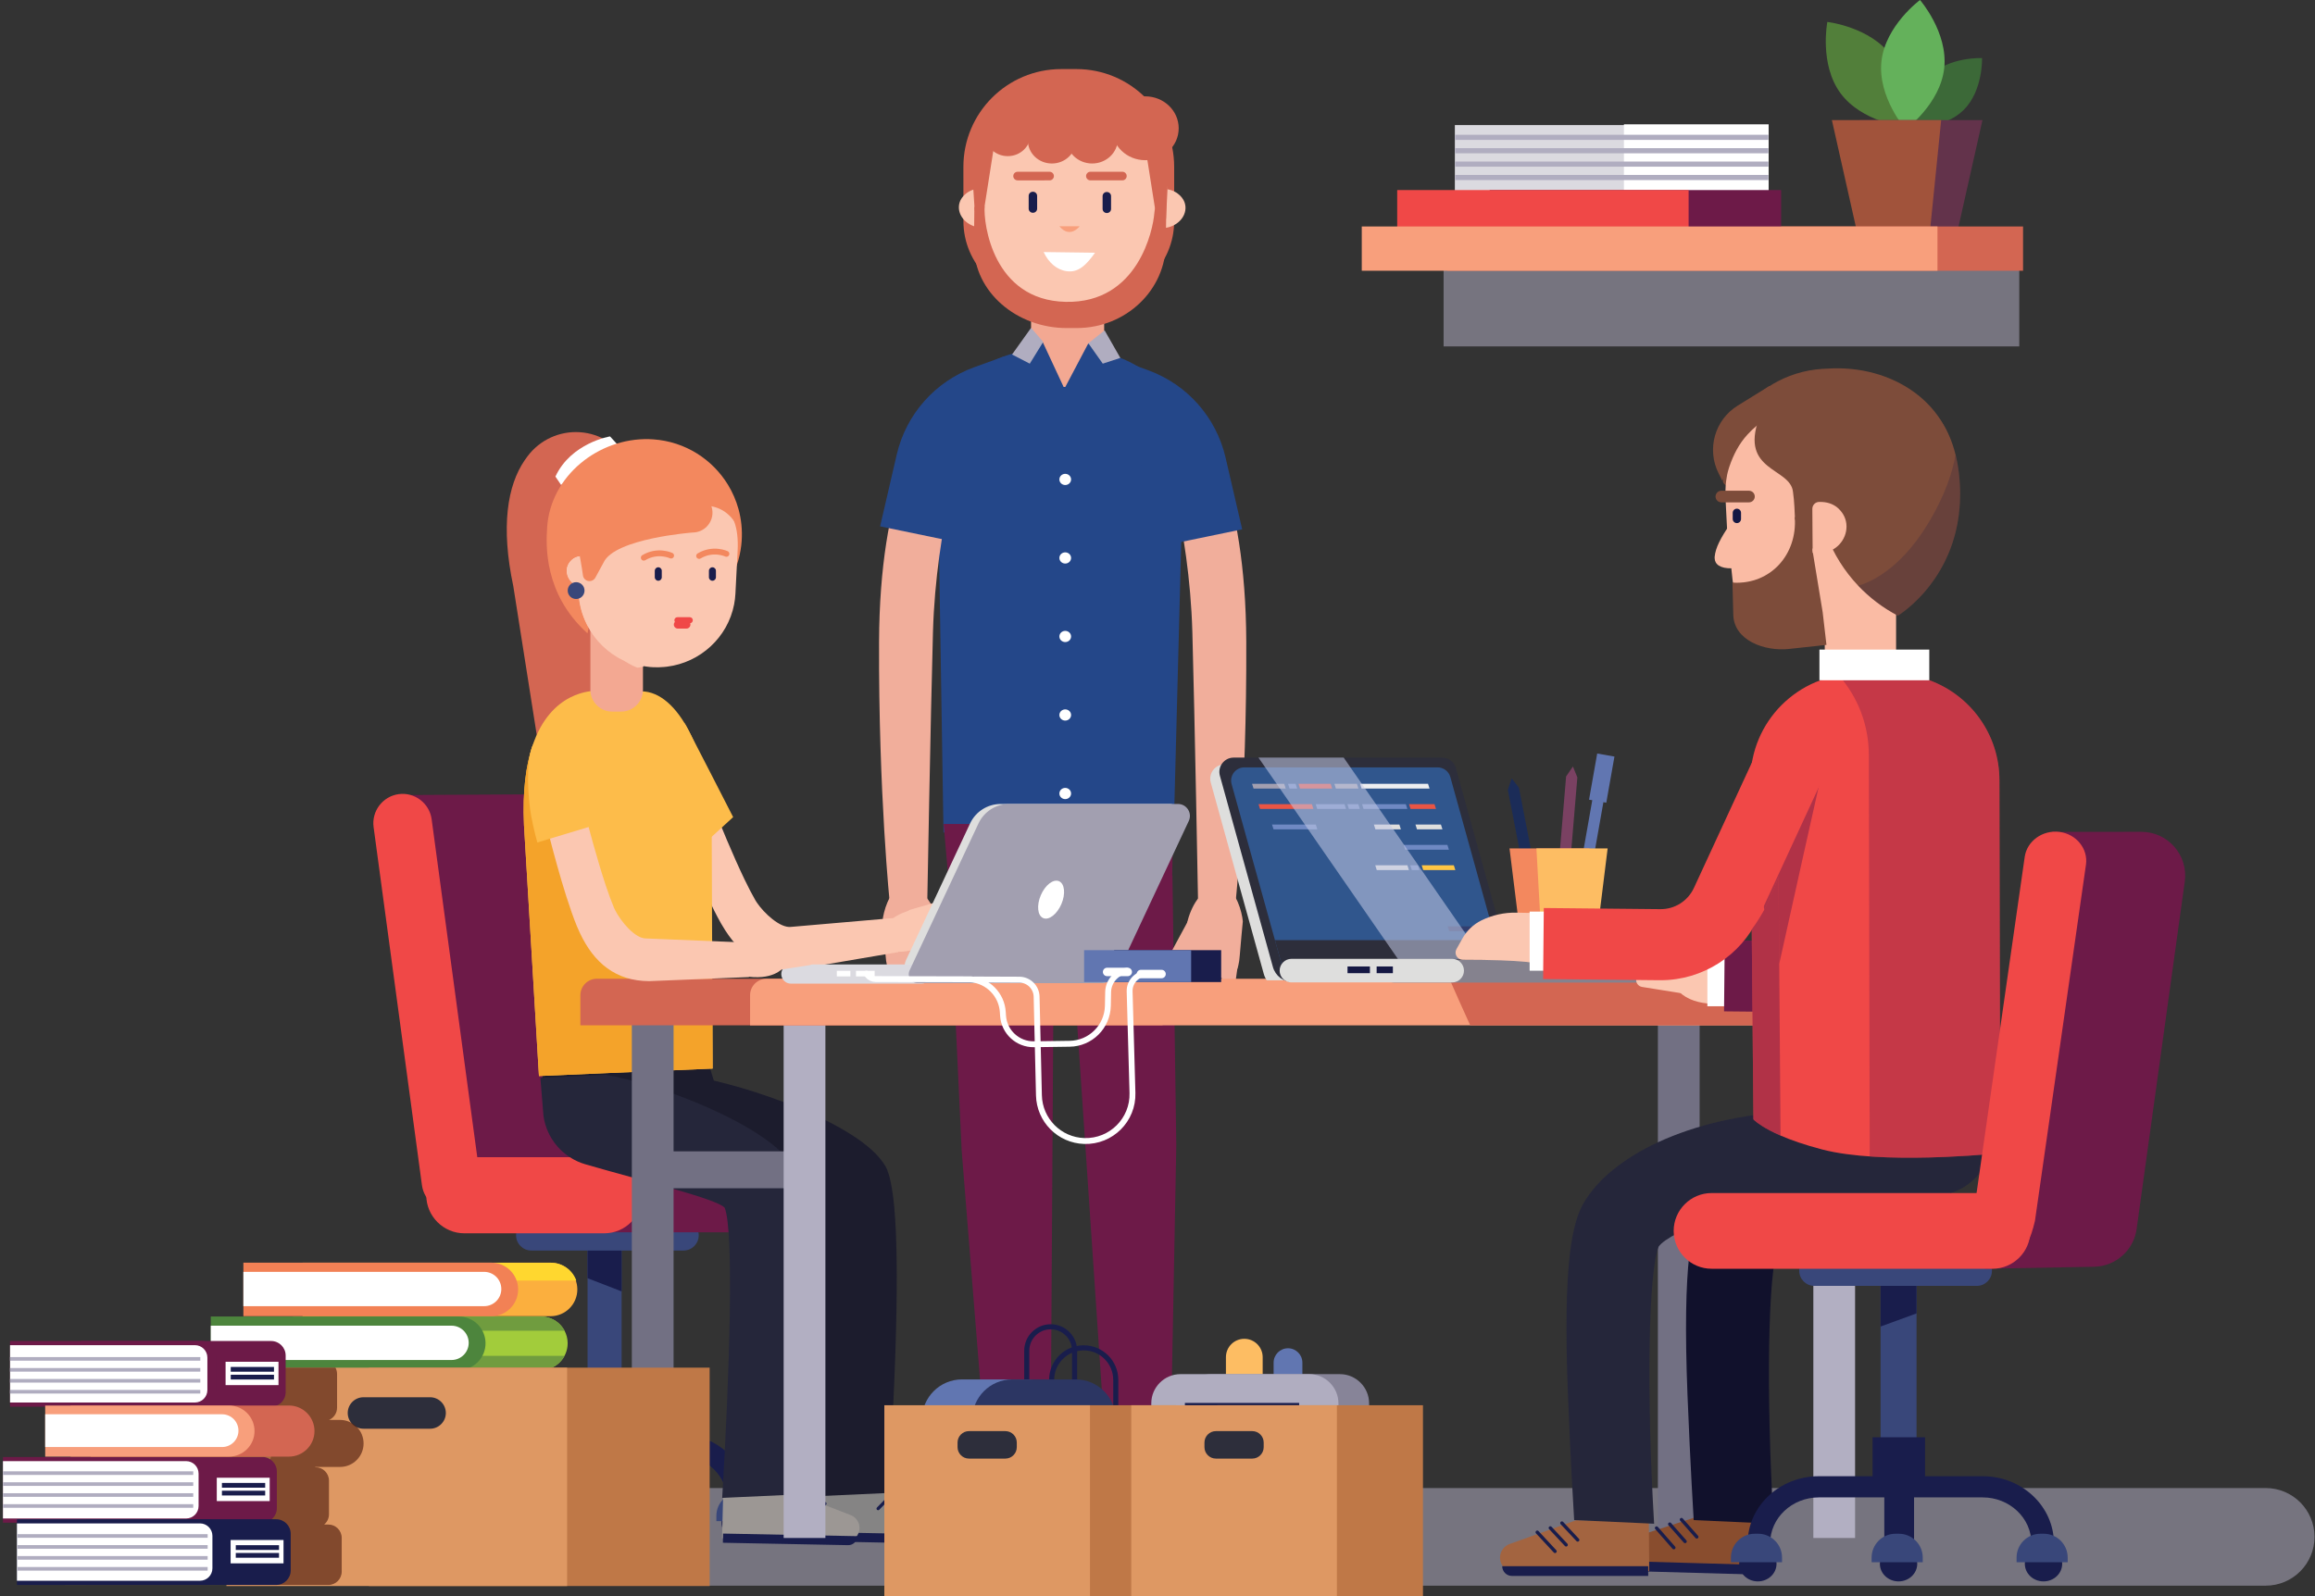 <?xml version="1.0" encoding="utf-8"?>
<!-- Generator: Adobe Illustrator 16.0.0, SVG Export Plug-In . SVG Version: 6.00 Build 0)  -->
<!DOCTYPE svg PUBLIC "-//W3C//DTD SVG 1.1//EN" "http://www.w3.org/Graphics/SVG/1.1/DTD/svg11.dtd">
<svg version="1.1" id="Layer_1" xmlns="http://www.w3.org/2000/svg" xmlns:xlink="http://www.w3.org/1999/xlink" x="0px" y="0px"
	 width="812px" height="559.968px" viewBox="0 0 812 559.968" enable-background="new 0 0 812 559.968" xml:space="preserve">
<rect x="0" y="0" width="812" height="559.968" fill="#333333" stroke="none"/>
<g>
	<g>
		<g>
			<path fill="#527F3A" d="M645.541,32.666c7.467,10.168,22.447,11.856,22.447,11.856s2.873-14.798-4.594-24.966
				c-7.467-10.168-22.445-11.856-22.445-11.856S638.076,22.498,645.541,32.666z"/>
			<path fill="#3C6938" d="M676.896,26.585c-6.846,6.747-6.471,18.224-6.471,18.224s11.469,0.541,18.314-6.206
				c6.846-6.747,6.473-18.224,6.473-18.224S683.742,19.839,676.896,26.585z"/>
			<path fill="#64B15B" d="M659.932,21.482c-1.391,12.538,8.49,23.924,8.49,23.924s12.135-8.944,13.523-21.482
				C683.336,11.385,673.457,0,673.457,0S661.322,8.944,659.932,21.482z"/>
		</g>
		<g>
			<polygon fill="#63334B" points="660.857,80.047 686.842,80.047 695.359,42.137 652.338,42.137 			"/>
			<polygon fill="#A1533B" points="651.061,80.047 677.045,80.047 680.877,42.137 642.543,42.137 			"/>
		</g>
	</g>
	<g>
		<g>
			
				<rect x="556.034" y="265.76" transform="matrix(0.985 0.174 -0.174 0.985 59.723 -92.899)" fill="#6176B1" width="3.961" height="54.661"/>
			
				<rect x="558.614" y="264.704" transform="matrix(0.985 0.174 -0.174 0.985 56.051 -93.562)" fill="#6176B1" width="6.141" height="16.44"/>
		</g>
		<g>
			<polygon fill="#7A4162" points="548.699,327.22 544.753,326.89 549.32,272.419 551.709,268.934 553.268,272.751 			"/>
		</g>
		<g>
			<polygon fill="#1B2C58" points="543.213,330.005 539.325,330.761 528.88,277.106 530.229,273.104 532.769,276.349 			"/>
		</g>
		<g>
			<polygon fill="#F3885E" points="551.955,342.483 535.025,342.483 529.474,297.667 557.506,297.667 			"/>
			<polygon fill="#FDBD63" points="558.336,342.483 541.408,342.483 538.909,297.667 563.889,297.667 			"/>
		</g>
	</g>
	<rect x="506.352" y="92.852" opacity="0.54" fill="#B0ADC0" width="201.922" height="28.682"/>
	<g>
		<path fill="#7D4C3A" d="M620.65,135.417l-11.15,6.899c-8.08,5-10.965,15.362-6.65,23.827c0.857,1.684,1.395,2.768,1.285,2.644
			c-0.42-0.485,17.08-33.229,17.08-33.229"/>
		<path fill="#FABBA4" d="M649.672,242.069h5.768c5.293,0,9.623-4.331,9.623-9.624v-27.119c0-5.293-4.33-9.623-9.623-9.623h-5.768
			c-5.293,0-9.625,4.33-9.625,9.623v27.119C640.047,237.738,644.379,242.069,649.672,242.069z"/>
		<path fill="#7D4C3A" d="M604.332,168.787c-0.258,2.184,9.975,5.877,10.098,8.182l-1.666,4.625c12.566-4.556,1.48,2.388,1.48,2.405
			c3.73,11.073,2.434,17.2,13.096,21.414c5.313,2.098,11.143,3.061,17.211,2.631c8.15-0.566,15.391,1.977,21.305-0.843
			c1.223-0.568,2.373-1.376,3.475-2.459c2.082-2.08,3.939-4.367,5.502-6.844c0.602-0.98,1.188-1.96,1.721-2.992
			c3.215-6.207,9.793-24.434,9.26-31.914c-1.479-21.116-21.709-35.251-44.992-33.651c-0.6,0.041-1.186,0.051-1.789,0.085
			c-12.57,0.877-23.316,7.549-29.885,17.229c-0.344,0.516-0.688,1.049-1.014,1.582c0,0.018,0,0.018,0,0.018
			c-1.893,3.078-2.906,16.25-2.906,16.25C604.797,165.897,604.504,167.325,604.332,168.787z"/>
		<path fill="#FABBA4" d="M605.271,175.544l0.291,5.794l0.5,9.613l0.781,3.407c0.068,1.514,0.834,9.471,1.109,10.916
			c2.648,13.601,11.58,16.489,25.439,18.21c0.412,0.068,0.842,0.103,1.256,0.119c1.479,0.156,2.975,0.174,4.506,0.104
			c1.477-0.069,2.922-0.259,4.35-0.534c2.768-0.498,5.434-1.375,7.893-2.544c0,0,0.016,0,0.033-0.017
			c6.121-2.89,11.16-7.618,14.426-13.413c2.494-4.385,3.975-9.371,4.129-14.65C670,192.189,670,191.828,670,191.45
			c0.018-0.412,0-0.859-0.033-1.306v-0.225l-0.033-1.048l-0.156-2.734l-0.465-9.439l-0.016-0.086v-0.018l-0.086-1.754l-0.07-1.358
			l-0.066-1.255l-0.02-0.327c-0.137-2.184-0.566-4.282-1.221-6.293c-0.412-1.427-0.945-2.803-1.547-4.126
			c-0.088-0.207-0.154-0.396-0.258-0.602c-0.482-1.083-1.049-2.167-1.67-3.181c0-0.018,0-0.018,0-0.018
			c-2.338-3.902-5.467-7.273-9.18-9.87c-0.74-0.533-1.514-1.031-2.289-1.496c-5.398-3.164-11.76-4.866-18.449-4.522
			c-5.572,0.292-9.689,1.96-14.176,4.66c-2.717,1.634-5.178,3.645-7.291,5.967c-3.01,3.268-4.971,7.119-6.414,11.366
			c-0.086,0.241-0.154,0.481-0.225,0.722c-0.43,1.393-0.721,2.82-0.893,4.282C605.186,170.97,605.15,173.24,605.271,175.544z"/>
		<path fill="#7D4C3A" d="M616.973,146.811c-6.799,18.732,11.102,17.207,11.934,25.809c0.094,0.967,0.438,2.391,0.693,9.436
			l1.367,4.407c0.396,1.375,1.67,2.321,3.096,2.321c1.789,0,3.232-1.444,3.232-3.232v-0.086l-0.154-7.016l3.49,9.251
			c2.512,6.672,6.33,12.707,11.143,17.796c4.008,4.214,8.701,7.79,13.912,10.507c0,0,21.838-12.982,21.838-42.627
			c0-2.355-0.139-4.814-0.43-7.376c-0.275-2.304-0.654-4.454-1.17-6.465c-9.045-36.833-54.303-24.263-58.652-22.629
			C622.697,138.626,616.973,146.811,616.973,146.811z"/>
		<path fill="#FABBA4" d="M601.42,195.397c-0.006,0.061,0.008,0.485,0.008,0.485c0.059,2.025,1.814,3.636,6.16,3.51l-0.609-15.817
			C603.449,188.956,601.738,192.083,601.42,195.397z"/>
		<path fill="#7D4C3A" d="M603.785,176.251h9.67c1.125,0,2.043-0.919,2.043-2.042l0,0c0-1.123-0.918-2.042-2.043-2.042h-9.67
			c-1.123,0-2.043,0.919-2.043,2.042l0,0C601.742,175.332,602.662,176.251,603.785,176.251z"/>
		<path fill="#141743" d="M609.221,183.534L609.221,183.534c0.801,0,1.457-0.656,1.457-1.459v-2.148
			c0-0.803-0.656-1.458-1.457-1.458l0,0c-0.805,0-1.461,0.656-1.461,1.458v2.148C607.76,182.877,608.416,183.534,609.221,183.534z"
			/>
		<path opacity="0.2" fill="#141743" d="M651.773,205.498c4.008,4.214,8.701,7.79,13.912,10.507c0,0,21.838-12.982,21.838-42.627
			c0-2.355-0.139-4.814-0.43-7.376c-0.275-2.304-0.654-4.454-1.17-6.465c-0.965,5.64-3.508,14.186-10.008,24.744
			C666.029,200.339,655.299,204.518,651.773,205.498z"/>
		<path fill="#7D4C3A" d="M607.666,204.291l0.287,11.067c0,9.436,11.176,13.227,19.473,12.331l13.219-1.429l-1.332-11.457
			l-3.605-21.925l5.826-16.373l-12.004,4.983l0.002,0.018c0.908,13.01-8.414,23.526-21.441,22.924L607.666,204.291z"/>
		<path fill="#FABBA4" d="M638.09,176.097c-1.336,0.008-2.412,1.098-2.402,2.435l0.055,8.236l0.057,7.196l2.828-0.017
			c0.209-0.004,0.414-0.008,0.609-0.038c4.73-0.358,8.463-4.494,8.439-9.221c-0.01-2.454-1.053-4.541-2.711-6.164
			c-1.486-1.447-3.49-2.272-5.705-2.396l-0.014,0c-0.256-0.038-0.477-0.047-0.734-0.033L638.09,176.097z"/>
	</g>
	<g>
		<g>
			<path fill="#FBAF3E" d="M106.128,443.009v18.779l86.984-0.002c5.184,0,9.39-4.205,9.39-9.389c0-2.586-1.052-4.936-2.747-6.643
				c-1.706-1.695-4.056-2.746-6.643-2.746H106.128z"/>
			<path fill="#FFD72F" d="M156.974,449.278v-6.232h36.324c4.07,0,7.547,2.6,8.847,6.232H156.974z"/>
			<path fill="#F28155" d="M85.368,443.009v18.779l86.984-0.002c5.183,0,9.389-4.205,9.389-9.389c0-2.586-1.051-4.936-2.747-6.643
				c-1.705-1.695-4.056-2.746-6.642-2.746H85.368z"/>
			<path fill="#FFFFFF" d="M85.368,446.229v12.039h84.451c3.327,0,6.021-2.693,6.021-6.02c0-1.666-0.677-3.168-1.76-4.26
				c-1.096-1.086-2.598-1.76-4.261-1.76H85.368z"/>
		</g>
		<g>
			<path fill="#A2CC3B" d="M102.741,461.896v18.783h86.985c5.184,0,9.384-4.207,9.384-9.391c0-1.594-0.397-3.096-1.097-4.41
				c-0.439-0.82-1-1.578-1.65-2.236c-1.706-1.697-4.053-2.746-6.637-2.746H102.741z"/>
			<path fill="#709C3F" d="M111.759,461.896v4.982h86.254c-0.439-0.82-1-1.578-1.65-2.236c-1.706-1.697-4.053-2.746-6.637-2.746
				H111.759z"/>
			<path fill="#709C3F" d="M111.759,480.687v-4.979h86.254c-0.439,0.82-1,1.574-1.65,2.234c-1.706,1.697-4.053,2.744-6.637,2.744
				H111.759z"/>
			<path fill="#4D853D" d="M73.928,461.897v18.777h86.984c5.185,0,9.391-4.205,9.391-9.389c0-2.586-1.053-4.936-2.747-6.643
				c-1.707-1.695-4.057-2.746-6.644-2.746H73.928z"/>
			<path fill="#FFFFFF" d="M73.928,465.118v12.037h84.451c3.328,0,6.021-2.691,6.021-6.02c0-1.662-0.675-3.164-1.76-4.26
				c-1.095-1.084-2.597-1.76-4.261-1.76L73.928,465.118z"/>
		</g>
	</g>
	<g>
		<g>
			<rect x="510.297" y="43.884" fill="#DBDAE0" width="109.773" height="23.355"/>
			<rect x="569.596" y="43.619" fill="#FFFFFF" width="50.766" height="23.887"/>
			<g>
				
					<line fill="none" stroke="#B0ADC0" stroke-width="1.799" stroke-miterlimit="10" x1="510.394" y1="48.183" x2="620.266" y2="48.183"/>
				
					<line fill="none" stroke="#B0ADC0" stroke-width="1.799" stroke-miterlimit="10" x1="510.394" y1="52.881" x2="620.266" y2="52.881"/>
				
					<line fill="none" stroke="#B0ADC0" stroke-width="1.799" stroke-miterlimit="10" x1="510.394" y1="57.579" x2="620.266" y2="57.579"/>
				
					<line fill="none" stroke="#B0ADC0" stroke-width="1.799" stroke-miterlimit="10" x1="510.394" y1="62.276" x2="620.266" y2="62.276"/>
			</g>
		</g>
		<g>
			<g>
				<path fill="#244789" d="M415.226,156.019l-3.559,136.033h-80.729l-2.14-134.445c-0.004-17.191,13.018-31.495,30.151-34.379
					c2.062-0.34,4.177-0.52,6.348-0.521l12.339-0.003C397.796,122.699,415.222,136.753,415.226,156.019z"/>
				<g>
					<path fill="#D36652" d="M384.571,104.818l-19.357,0.005c-15.068,0.004-27.288-12.209-27.291-27.278l-0.006-18.997
						c-0.006-18.944,15.348-34.306,34.293-34.311l5.326-0.001c18.944-0.005,34.305,15.348,34.31,34.292l0.005,18.997
						C411.854,92.595,399.642,104.814,384.571,104.818z"/>
					<path fill="#FBC7B1" d="M347.729,66.176l-0.496,8.244l-0.345,5.566l-2.6-0.109c-0.19-0.01-0.38-0.02-0.559-0.05
						c-4.334-0.438-7.603-3.765-7.389-7.423c0.105-1.899,1.151-3.478,2.741-4.678c1.426-1.069,3.302-1.64,5.345-1.659h0.012
						c0.238-0.02,0.439-0.02,0.677,0L347.729,66.176z"/>
					<path fill="#FBC7B1" d="M404.419,66.351l0.502,8.245l0.347,5.565l2.601-0.11c0.189-0.01,0.38-0.02,0.558-0.051
						c4.334-0.44,7.6-3.769,7.386-7.426c-0.108-1.898-1.154-3.478-2.744-4.676c-1.427-1.069-3.304-1.638-5.347-1.657h-0.011
						c-0.237-0.021-0.439-0.021-0.678,0L404.419,66.351z"/>
					<path fill="#F3A892" d="M377.309,135.773l-5.662,0.001c-5.493,0.001-9.99-4.493-9.991-9.986l-0.009-28.757
						c-0.002-5.494,4.494-9.99,9.988-9.991l5.662-0.001c5.494-0.001,9.99,4.493,9.992,9.986l0.008,28.756
						C387.299,131.275,382.805,135.771,377.309,135.773z"/>
					<path fill="#FBC7B1" d="M409.414,65.02l-0.805,15.084l-0.118,2.258c-0.071,1.487-0.272,2.963-0.558,4.382
						c-2.431,11.986-12.036,21.466-24.268,24.476c-1.365,0.341-2.767,0.591-4.191,0.762c-0.428,0.068-0.868,0.102-1.295,0.125
						c-0.902,0.091-1.805,0.137-2.72,0.138c-0.652,0-1.307-0.023-1.973-0.045c-1.494-0.079-2.944-0.249-4.381-0.51
						c-0.594-0.102-1.177-0.227-1.759-0.362c-2.22-0.499-4.335-1.225-6.342-2.133c0,0-0.012,0-0.023-0.011
						c-9.622-4.345-16.63-12.901-18.546-22.968c-0.012-0.034-0.012-0.057-0.012-0.091c-0.189-1.089-0.332-2.19-0.416-3.303
						c-0.035-0.352-0.049-0.692-0.06-1.044c-0.013-0.363-0.024-0.715-0.013-1.078c-0.022-0.42-0.001-0.851,0.023-1.283v-0.227
						l0.047-1.033l0.154-2.69l0.236-4.608v-0.044l0.236-4.654l0.012-0.09v-0.012l0.095-1.714l0.07-1.339l0.072-1.226l0.022-0.317
						c0.131-2.134,0.582-4.2,1.234-6.174c0.438-1.385,0.984-2.736,1.59-4.03c0.082-0.216,0.166-0.397,0.261-0.59
						c0.498-1.067,1.08-2.123,1.71-3.121c0-0.011,0.012-0.023,0.012-0.023c2.386-3.814,5.604-7.117,9.402-9.671
						c0.76-0.511,1.544-1,2.34-1.454c5.545-3.112,12.053-4.781,18.917-4.442c9.181,0.452,17.412,4.388,23.149,10.401
						c1.688,1.771,3.065,3.7,4.193,5.788c0.939,1.691,1.712,3.473,2.377,5.356c0.429,1.18,0.738,2.395,0.963,3.621
						c0,0,0,0.011,0,0.023c0.072,0.419,0.132,0.828,0.179,1.248c0.096,0.738,0.167,1.487,0.202,2.247
						C409.508,62.068,409.496,63.532,409.414,65.02z"/>
					<g>
						<path fill="#191D4C" d="M388.262,74.74h-0.066c-0.798,0-1.452-0.653-1.452-1.451l-0.001-4.475
							c-0.001-0.798,0.653-1.451,1.451-1.452h0.066c0.799,0,1.451,0.653,1.452,1.451l0.001,4.475
							C389.714,74.087,389.061,74.74,388.262,74.74z"/>
						<path fill="#191D4C" d="M362.331,74.652h-0.065c-0.798,0-1.451-0.653-1.451-1.451l-0.001-4.475
							c-0.001-0.798,0.652-1.451,1.45-1.451h0.065c0.8,0,1.452,0.652,1.452,1.45l0.001,4.475
							C363.782,73.999,363.131,74.652,362.331,74.652z"/>
						<path fill="#D36652" d="M393.688,63.276l-11.231,0.002c-0.831,0-1.511-0.679-1.51-1.509l0,0
							c-0.001-0.83,0.679-1.51,1.509-1.511l11.231-0.002c0.83,0,1.51,0.679,1.51,1.509l0,0
							C395.197,62.596,394.518,63.276,393.688,63.276z"/>
						<path fill="#D36652" d="M368.153,63.282l-11.23,0.002c-0.831,0-1.511-0.679-1.511-1.509l0,0c0-0.831,0.68-1.51,1.51-1.51
							l11.231-0.003c0.83,0,1.51,0.679,1.51,1.509l0,0C369.663,62.603,368.984,63.282,368.153,63.282z"/>
						<path fill="#FFFFFF" d="M384.095,88.668c-3.038,4.258-5.833,7.091-9.986,6.477c-3.483-0.514-6.31-3.012-8.05-6.714
							L384.095,88.668z"/>
						<path fill="#F89F7C" d="M371.572,79.378l7.125-0.001C378.697,79.377,375.334,83.918,371.572,79.378z"/>
					</g>
					<path fill="#FBC7B1" d="M409.414,65.02l-0.805,15.084l-0.118,2.258c-0.071,1.487-0.272,2.963-0.558,4.382
						c-2.431,11.986-12.036,21.466-24.268,24.476c-1.365,0.341-2.767,0.591-4.191,0.762c-0.428,0.068-0.868,0.102-1.295,0.125
						c-0.902,0.091-1.805,0.137-2.72,0.138c-0.652,0-1.307-0.023-1.973-0.045c-1.697-0.068-3.359-0.249-4.999-0.521
						c-0.332-0.057-0.653-0.102-0.985-0.17c-2.245-0.499-4.371-1.225-6.391-2.133c0,0-0.011,0-0.023-0.011
						c-9.692-4.378-16.76-12.992-18.652-23.149c-0.012-0.034-0.012-0.057-0.012-0.091c-0.201-1.089-0.344-2.19-0.416-3.303
						c-0.035-0.352-0.049-0.692-0.06-1.044c-0.013-0.363-0.024-0.715-0.013-1.078c-0.022-0.42-0.001-0.851,0.023-1.283v-0.227
						l0.047-1.033l0.154-2.69l0.236-4.608c1.489,16.878,7.741,38.202,29.76,39.06c30.486,1.184,36.809-30.847,37.277-49.279
						C409.508,62.068,409.496,63.532,409.414,65.02z"/>
				</g>
				<g>
					<polygon fill="#244789" points="389.803,292.052 357.661,292.052 358.657,120.324 365.776,120.09 373.348,136.362 
						381.684,120.555 389.276,120.687 					"/>
				</g>
			</g>
			<polygon fill="#B0ADC0" points="365.917,119.956 361.2,127.592 354.984,124.379 361.666,115.018 			"/>
			<polygon fill="#B0ADC0" points="381.754,120.443 386.802,127.586 392.967,125.575 387.443,115.907 			"/>
			<ellipse fill="#D36652" cx="401.714" cy="45.005" rx="11.721" ry="11.202"/>
			<ellipse fill="#D36652" cx="383.081" cy="48.744" rx="9.017" ry="8.617"/>
			<ellipse fill="#D36652" cx="368.956" cy="49.322" rx="8.415" ry="8.042"/>
			<ellipse fill="#D36652" cx="353.479" cy="47.171" rx="7.964" ry="7.611"/>
			<path fill="#D36652" d="M363.992,31.084c0,0,16.83-4.6,25.847,1.429c9.02,6.03,13.829,14.357,13.829,14.357l-34.561,2.881
				l-20.738-3.154l7.96-14.507"/>
			<path fill="#D36652" d="M348.972,49.327l-3.825,24.32c-0.178,1.128-1.508,1.71-2.517,1.102l0,0
				c-0.449-0.271-0.735-0.731-0.769-1.238l-1.154-17.719C340.707,55.792,346.865,41.141,348.972,49.327z"/>
			<path fill="#D36652" d="M401.867,52.473l3.838,24.319c0.177,1.128,1.507,1.709,2.517,1.1l0,0
				c0.448-0.271,0.734-0.732,0.766-1.238l1.145-22.603C410.132,54.051,403.969,44.287,401.867,52.473z"/>
			<path fill="#D36652" d="M345.371,72.449c-0.45,5.888,2.863,32.886,28.41,33.455c25.546,0.568,30.689-25.563,31.097-31.028
				c0.406-5.464,4.207-4.884,4.207-3.735l-0.147,14.084c0.005,16.492-13.98,29.864-31.236,29.869l-3.629,0.001
				c-17.255,0.004-32.45-12.51-32.456-29.001l0.148-13.5C341.765,72.594,345.409,71.947,345.371,72.449z"/>
		</g>
		
			<rect x="349.518" y="511.808" transform="matrix(1 -0.028 0.028 1 -14.336 10.167)" fill="#0E133A" width="16.98" height="16.411"/>
		<g>
			<path fill="#87888D" d="M370.754,529.716l-24.948,0.693l0,0c-0.151-5.443,4.142-9.982,9.588-10.133l5.222-0.146
				C366.063,519.978,370.603,524.271,370.754,529.716L370.754,529.716z"/>
			
				<rect x="345.32" y="529.841" transform="matrix(1 -0.028 0.028 1 -14.664 10.175)" fill="#191D4C" width="25.754" height="4.037"/>
		</g>
		<polygon fill="#6D1A48" points="369.841,307.964 369.717,312.954 368.534,505.46 368.534,505.472 368.298,515.022 
			368.252,516.526 368.252,516.62 348.396,517.286 346.426,517.353 337.316,403.751 333.186,315.603 333.061,312.954 
			332.914,309.808 332.88,309.175 365.675,308.099 368.098,308.021 		"/>
		<path opacity="0.62" fill="#0E133A" d="M373.362,331.255c0,0,0,0.418-0.023,1.199
			C373.327,331.774,373.327,331.354,373.362,331.255z"/>
		<polygon fill="#6D1A48" points="411.475,289.103 411.054,313.53 333.068,313.149 330.992,289.103 		"/>
		<path opacity="0.16" fill="#0E133A" d="M373.362,331.255c0,0,0,0.418-0.023,1.199
			C373.327,331.774,373.327,331.354,373.362,331.255z"/>
		<polygon fill="#757678" points="345.153,511.845 369.069,511.53 368.598,517.036 345.625,517.665 		"/>
		<polygon fill="#0E133A" points="390.828,527.53 407.802,527.054 407.256,510.653 390.281,511.128 		"/>
		<g>
			<path fill="#87888D" d="M386.911,529.487l24.946-0.699l0,0c-0.181-5.443-4.744-9.734-10.19-9.582l-5.222,0.146
				C390.998,519.505,386.729,524.044,386.911,529.487L386.911,529.487z"/>
			<polygon fill="#191D4C" points="386.771,533.304 412.516,532.581 412.382,528.55 386.638,529.271 			"/>
		</g>
		<polygon fill="#6D1A48" points="374.269,308.062 374.698,313.038 387.644,505.147 387.644,505.159 388.466,514.683 
			388.602,516.183 388.607,516.272 408.471,515.831 410.442,515.79 412.591,401.872 411.328,313.642 411.291,310.991 
			411.245,307.843 411.24,307.208 378.436,307.966 376.012,308.022 		"/>
		<polygon fill="#757678" points="411.376,510.22 387.479,511.239 388.288,516.708 411.26,516.054 		"/>
		<g>
			<path fill="#F1AE9B" d="M338.42,154.307c0,0-10.112,29.893-11.177,67.447c-0.815,28.914-2.021,95.937-2.021,95.937l-13.082-0.268
				c0,0-4.013-38.832-3.805-92.288c0.207-53.458,15.001-76.834,20.582-78.672C334.498,144.625,338.909,147.905,338.42,154.307z"/>
			<g>
				<path fill="#F1AE9B" d="M334.856,334.388l-6.752-12.494c-0.786-1.457-2.554-2.084-3.928-1.391l-0.252,0.127
					c-1.372,0.695-1.852,2.453-1.064,3.912l6.75,12.494c0.788,1.459,2.556,2.084,3.928,1.391l0.253-0.129
					C335.163,337.606,335.643,335.847,334.856,334.388z"/>
				<path fill="#F1AE9B" d="M309.544,323.274c0,0,0.897,9.33,1.083,12.029c0.36,5.223,1.84,7.807,5.264,8.086l6.93-1.332
					c3.691-1.309,5.367-2.104,5.615-5.383l0.813-10.795c0.248-3.277-3.377-12.25-6.801-12.529l-7.018-0.891
					C312.007,312.181,309.792,319.995,309.544,323.274z"/>
				<path fill="#F1AE9B" d="M323.248,338.97l1.702,12.24c0.213,1.984,1.486,3.516,2.83,3.402l0,0
					c1.346-0.111,2.271-1.826,2.059-3.811l-1.703-12.242c-0.212-1.982-1.486-3.514-2.83-3.402l0,0
					C323.961,335.271,323.035,336.987,323.248,338.97z"/>
				<path fill="#F1AE9B" d="M317.743,342.231l1.702,12.24c0.213,1.984,1.487,3.516,2.831,3.402l0,0
					c1.345-0.113,2.271-1.828,2.059-3.813l-1.704-12.238c-0.212-1.984-1.485-3.518-2.83-3.402l0,0
					C318.456,338.532,317.53,340.247,317.743,342.231z"/>
				<path fill="#F1AE9B" d="M311.42,339.497l1.703,12.238c0.212,1.984,1.485,3.516,2.829,3.402l0,0
					c1.346-0.111,2.271-1.828,2.059-3.813l-1.702-12.238c-0.212-1.984-1.487-3.516-2.831-3.402l0,0
					C312.133,335.798,311.207,337.513,311.42,339.497z"/>
			</g>
		</g>
		<g>
			<path fill="#F1AE9B" d="M407.054,154.307c0,0,10.112,29.893,11.174,67.447c0.819,28.914,2.021,95.937,2.021,95.937l13.082-0.268
				c0,0,4.014-38.832,3.806-92.288c-0.207-53.458-15.002-76.834-20.582-78.672C410.975,144.625,406.563,147.905,407.054,154.307z"/>
			<g>
				<path fill="#F1AE9B" d="M410.615,334.388l6.751-12.494c0.786-1.457,2.554-2.084,3.928-1.391l0.252,0.127
					c1.374,0.695,1.854,2.453,1.066,3.912l-6.75,12.494c-0.788,1.459-2.556,2.084-3.929,1.391l-0.253-0.129
					C410.309,337.606,409.829,335.847,410.615,334.388z"/>
				<path fill="#F1AE9B" d="M435.928,323.274c0,0-0.896,9.33-1.082,12.029c-0.359,5.223-1.84,7.807-5.264,8.086l-6.93-1.332
					c-3.692-1.309-5.369-2.104-5.615-5.383l-0.814-10.795c-0.246-3.277,3.376-12.25,6.802-12.529l7.017-0.891
					C433.466,312.181,435.681,319.995,435.928,323.274z"/>
				<path fill="#F1AE9B" d="M422.225,338.97l-1.703,12.24c-0.213,1.984-1.486,3.516-2.83,3.402l0,0
					c-1.345-0.111-2.271-1.826-2.059-3.811l1.702-12.242c0.213-1.982,1.487-3.514,2.831-3.402l0,0
					C421.511,335.271,422.437,336.987,422.225,338.97z"/>
				<path fill="#F1AE9B" d="M427.729,342.231l-1.702,12.24c-0.212,1.984-1.486,3.516-2.83,3.402l0,0
					c-1.346-0.113-2.271-1.828-2.059-3.813l1.703-12.238c0.212-1.984,1.486-3.518,2.83-3.402l0,0
					C427.016,338.532,427.941,340.247,427.729,342.231z"/>
				<path fill="#F1AE9B" d="M434.053,339.497l-1.703,12.238c-0.213,1.984-1.487,3.516-2.83,3.402l0,0
					c-1.346-0.111-2.271-1.828-2.059-3.813l1.703-12.238c0.213-1.984,1.486-3.516,2.831-3.402l0,0
					C433.338,335.798,434.266,337.513,434.053,339.497z"/>
			</g>
		</g>
		<g>
			<ellipse fill="#FFFFFF" cx="373.637" cy="168.209" rx="2.054" ry="1.963"/>
			<ellipse fill="#FFFFFF" cx="373.637" cy="195.757" rx="2.054" ry="1.963"/>
			<ellipse fill="#FFFFFF" cx="373.637" cy="223.306" rx="2.054" ry="1.964"/>
			<ellipse fill="#FFFFFF" cx="373.637" cy="250.854" rx="2.054" ry="1.964"/>
			<ellipse fill="#FFFFFF" cx="373.637" cy="278.401" rx="2.054" ry="1.967"/>
		</g>
		<path fill="#244789" d="M352.086,125.092l-10.441,3.774c-13.637,4.969-23.837,16.494-27.112,30.633l-5.827,25.166l29.204,6.042
			L352.086,125.092z"/>
		<path fill="#244789" d="M392.149,126.046l10.614,3.867c13.637,4.969,23.837,16.494,27.112,30.633l5.828,25.166l-29.205,6.042
			L392.149,126.046z"/>
		<path opacity="0.54" fill="#B0ADC0" d="M244.887,556.331h549.818c9.459,0,17.125-7.668,17.125-17.125l0,0
			c0-9.459-7.666-17.125-17.125-17.125H244.887c-9.459,0-17.127,7.666-17.127,17.125l0,0
			C227.76,548.663,235.428,556.331,244.887,556.331z"/>
		<g>
			<path fill="#D36652" d="M223.003,166.947l-2.589-4.593c-3.505-6.212-9.904-10.241-17.021-10.715l0,0
				c-7.14-0.476-14.038,2.69-18.333,8.416l0,0c-0.339,0.453-0.669,0.911-0.989,1.375c-6.093,8.827-8.479,23.245-4.014,44.292
				l8.464,53.73l28.21,3.99l8.983-85.206C225.882,174.294,224.942,170.384,223.003,166.947z"/>
			<g>
				<g>
					<g>
						<path fill="#FBC7B1" d="M320.354,322.659l13.175-3.811c0.962-0.275,1.521-1.291,1.243-2.254l0,0
							c-0.277-0.961-1.293-1.521-2.255-1.244l-13.175,3.809c-0.962,0.277-1.522,1.293-1.245,2.256l0,0
							C318.376,322.378,319.39,322.937,320.354,322.659z"/>
						<path fill="#FBC7B1" d="M325.082,325.765l10.577-3.059c0.963-0.279,1.522-1.293,1.245-2.256l0,0
							c-0.278-0.961-1.293-1.52-2.256-1.242l-10.58,3.057c-0.961,0.279-1.52,1.293-1.241,2.256l0,0
							C323.104,325.481,324.119,326.044,325.082,325.765z"/>
						<path fill="#FBC7B1" d="M323.169,330.786l12.521-3.619c0.962-0.279,1.521-1.293,1.242-2.256l0,0
							c-0.277-0.963-1.293-1.523-2.255-1.244l-12.521,3.619c-0.962,0.277-1.521,1.293-1.243,2.256l0,0
							C321.191,330.503,322.206,331.063,323.169,330.786z"/>
					</g>
					<path fill="#FBC7B1" d="M325.725,318.466c-0.143,0.035-1.793,0.217-3.584,0.408c-3.09,0.328-6.06,1.391-8.658,3.094
						l-4.979,3.262c0,0,4.15,8.635,4.577,8.66c10.448,0.584,13.381-4.488,13.381-4.488L325.725,318.466z"/>
				</g>
				<g>
					<path fill="#FBC7B1" d="M235.575,284.343c0,0,6.123,16.387,12.312,29.711c1.724,3.697,3.448,7.156,5.043,9.967
						c0.467,0.814,0.941,1.607,1.44,2.367c6.177,9.611,14.461,14.973,26.181,13.525c0.107-0.014,34.507-5.867,34.507-5.867
						l-1.979-11.93l-35.583,3.078c-3.854,0.525-9.55-4.859-12.022-8.521c-0.192-0.285-0.364-0.559-0.516-0.818
						c-1.169-2.014-2.447-4.5-3.789-7.273c-8.029-16.668-18.132-43.969-18.132-43.969L235.575,284.343z"/>
				</g>
			</g>
			<path fill="#FDBC4A" d="M240.075,253.583c0.712,1.067,17.084,33.1,17.084,33.1l-12.813,11.746L240.075,253.583z"/>
			<g>
				<path fill="#6D1A48" d="M245.83,414.907l-77.092,7.65l-28.294-143.609l43.614-0.24c19.189-0.066,35.79,13.342,39.76,32.117
					L245.83,414.907z"/>
				<path fill="#F04847" d="M148.002,415.839l-16.961-125.662c-0.755-5.6,3.207-10.797,8.805-11.555l0,0
					c5.599-0.756,10.798,3.209,11.553,8.807l16.962,125.662c0.756,5.6-3.208,10.797-8.807,11.555l0,0
					C153.956,425.399,148.758,421.438,148.002,415.839z"/>
				<g>
					<g>
						<rect x="206.089" y="433.054" fill="#39477A" width="11.947" height="70.469"/>
						<path fill="#191D4C" d="M218.036,437.155v15.924l-11.947-4.621v-10.783C209.077,437.536,214.832,437.296,218.036,437.155z"/>
					</g>
					<path fill="#39477A" d="M239.743,438.751h-53.387c-2.937,0-5.338-2.402-5.338-5.338l0,0c0-2.938,2.401-5.34,5.338-5.34h53.387
						c2.936,0,5.338,2.402,5.338,5.34l0,0C245.081,436.349,242.679,438.751,239.743,438.751z"/>
					<path fill="#6D1A48" d="M265.871,432.345h-61.362c-7.341,0-13.348-6.008-13.348-13.348l0,0c0-7.342,6.007-13.35,13.348-13.35
						h61.362c7.341,0,13.349,6.008,13.349,13.35l0,0C279.22,426.337,273.212,432.345,265.871,432.345z"/>
					<path fill="#F04847" d="M211.95,432.702h-49.082c-7.341,0-13.349-6.008-13.349-13.35l0,0c0-7.344,6.008-13.348,13.349-13.348
						h49.082c7.342,0,13.35,6.004,13.35,13.348l0,0C225.3,426.694,219.292,432.702,211.95,432.702z"/>
					<g>
						<g>
							<path fill="#191D4C" d="M262.699,527.015h-7.476c0-8.928-7.264-16.191-16.193-16.191h-54.454
								c-8.929,0-16.193,7.264-16.193,16.191h-7.474c0-13.049,10.617-23.666,23.667-23.666h54.454
								C252.081,503.349,262.699,513.966,262.699,527.015z"/>
						</g>
						<rect x="203.261" y="492.138" fill="#191D4C" width="17.44" height="11.389"/>
					</g>
					<g>
						<circle fill="#191D4C" cx="164.361" cy="534.243" r="6.208"/>
						<path fill="#39477A" d="M173.314,533.694h-16.991v-1.885c0-4.512,3.658-8.17,8.17-8.17h0.651c4.513,0,8.17,3.658,8.17,8.17
							V533.694z"/>
						<circle fill="#191D4C" cx="259.312" cy="534.243" r="6.208"/>
						<path fill="#39477A" d="M268.265,533.694h-16.991v-1.885c0-4.512,3.658-8.17,8.17-8.17h0.651c4.513,0,8.17,3.658,8.17,8.17
							V533.694z"/>
					</g>
					<rect x="207.388" y="505.661" fill="#191D4C" width="9.893" height="22.422"/>
					<g>
						<circle fill="#191D4C" cx="212.542" cy="534.243" r="6.208"/>
						<path fill="#39477A" d="M221.494,533.694h-16.99v-1.885c0-4.512,3.658-8.17,8.17-8.17h0.65c4.513,0,8.17,3.658,8.17,8.17
							V533.694z"/>
					</g>
				</g>
			</g>
			<path fill="#1B2C58" d="M235.54,422.878l-0.441-0.176C235.225,422.987,235.54,422.878,235.54,422.878z"/>
			<path fill="#1B2C58" d="M235.54,422.878l-0.441-0.176C235.225,422.987,235.54,422.878,235.54,422.878z"/>
			<path fill="#1C1C2D" d="M189.893,362.136l0.558,22.889c0.308,12.57,5.314,23.021,21.33,23.557l41.641,5.338v-25.092
				l-5.338-17.084L189.893,362.136z"/>
			<g>
				<g>
					<path fill="#858484" d="M285.293,539.165l43.404,1.17c2.589,0.07,4.742-2.02,4.811-4.664l0,0
						c0.054-2.037-1.161-3.887-3.026-4.609l-21.277-8.236l-23.488-0.045L285.293,539.165z"/>
					<path fill="#191D4C" d="M329.5,541.591l-43.911-0.854l0.059-3.219l47.097,0.914v0.031
						C332.712,540.224,331.258,541.624,329.5,541.591z"/>
				</g>
				<g>
					
						<line fill="none" stroke="#191D4C" stroke-width="1.114" stroke-linecap="round" stroke-miterlimit="10" x1="308" y1="529.304" x2="313.316" y2="523.835"/>
					
						<line fill="none" stroke="#191D4C" stroke-width="1.114" stroke-linecap="round" stroke-miterlimit="10" x1="311.788" y1="530.987" x2="317.104" y2="525.517"/>
					
						<line fill="none" stroke="#191D4C" stroke-width="1.114" stroke-linecap="round" stroke-miterlimit="10" x1="315.403" y1="533.214" x2="321.388" y2="527.007"/>
				</g>
				<g>
					<path fill="#1C1C2D" d="M285.344,524.999c2.575-43.289,4.224-93.738,0.852-101.844c-3.458-5.031-25.833-10.305-47.025-16.166
						l4.464-29.195c17.084,2.67,58.075,16.164,66.911,31.32c3.729,6.396,4.964,29.313,3.217,73.455
						c-0.917,23.121-2.044,41.232-2.044,41.232L285.344,524.999z"/>
				</g>
			</g>
			<g>
				<g>
					<path fill="#9C9794" d="M253.262,539.698l43.405,1.17c2.588,0.07,4.741-2.018,4.81-4.662l0,0
						c0.053-2.041-1.162-3.887-3.026-4.609l-21.276-8.236l-23.49-0.049L253.262,539.698z"/>
					<path fill="#191D4C" d="M297.468,542.122l-43.911-0.85l0.061-3.221l47.095,0.914v0.033
						C300.68,540.759,299.227,542.157,297.468,542.122z"/>
				</g>
				<g>
					
						<line fill="none" stroke="#191D4C" stroke-width="1.114" stroke-linecap="round" stroke-miterlimit="10" x1="275.969" y1="529.839" x2="281.284" y2="524.368"/>
					
						<line fill="none" stroke="#191D4C" stroke-width="1.114" stroke-linecap="round" stroke-miterlimit="10" x1="279.756" y1="531.522" x2="285.072" y2="526.052"/>
					
						<line fill="none" stroke="#191D4C" stroke-width="1.114" stroke-linecap="round" stroke-miterlimit="10" x1="283.371" y1="533.745" x2="289.356" y2="527.542"/>
				</g>
				<g>
					<path fill="#25263A" d="M253.312,525.534c2.575-43.291,4.225-93.738,0.853-101.844c-3.141-3.178-28.166-9.191-48.852-15.203
						c-7.844-2.279-13.601-8.973-14.695-17.066l-1.081-13.27l22.778-1.068c17.084,2.67,57.362,17.41,66.198,32.564
						c3.731,6.398,4.965,29.314,3.217,73.455c-0.916,23.121-2.043,41.23-2.043,41.23L253.312,525.534z"/>
				</g>
			</g>
			<path fill="#FDBC4A" d="M249.957,374.911l-42.88,1.836l-17.957,0.775h-0.077l-5.252-88.092
				c-0.545-11.986,0.708-20.922,2.919-27.582c6.485-19.649,21.248-19.487,22.683-19.487l15.526,0.191
				c13.174,0,23.391,22.319,24.702,45.243l0.23,60.1l0.085,20.998L249.957,374.911z"/>
			<path fill="#F4A32A" d="M249.957,374.911l-42.88,1.836l-17.957,0.775h-0.077l-5.252-88.092
				c-0.545-11.986,0.708-20.922,2.919-27.582l8.333,12.753l14.99,49.432l24.874,12.111l14.944,11.75l0.085,20.998L249.957,374.911z"
				/>
		</g>
		<line fill="#39477A" x1="718.389" y1="523.716" x2="718.389" y2="528.685"/>
		<rect x="583.412" y="402.849" fill="#191D4C" width="65.109" height="12.959"/>
		<rect x="581.518" y="358.782" fill="#727083" width="14.641" height="180.813"/>
		<rect x="636.039" y="358.782" fill="#B2AFC2" width="14.641" height="180.813"/>
		<rect x="222.905" y="403.942" fill="#727083" width="61.829" height="12.957"/>
		<rect x="221.62" y="358.872" fill="#727083" width="14.642" height="180.811"/>
		<rect x="274.871" y="358.782" fill="#B2AFC2" width="14.643" height="180.813"/>
		<path fill="#D36652" d="M203.568,359.737H407.79v-10.557c0-3.197-2.591-5.787-5.785-5.787H209.353
			c-3.195,0-5.784,2.59-5.784,5.787V359.737z"/>
		<g>
			<path fill="#F89F7C" d="M667.883,349.177v10.563H263.092v-10.563c0-3.195,2.592-5.779,5.787-5.779h393.215
				C665.289,343.397,667.883,345.981,667.883,349.177z"/>
			<path fill="#D36652" d="M626.189,343.397v16.342H515.693c-1.942-4.258-5.081-11.215-7.31-16.342H626.189z"/>
		</g>
		<g>
			<path fill="#DEDEDD" d="M527.499,343.952h-83.16c-0.464-0.664-0.83-1.416-1.051-2.225l-18.606-67.168
				c-0.896-3.2,1.514-6.369,4.838-6.369h73.169c2.256,0,4.23,1.512,4.838,3.681L527.499,343.952z"/>
			<path fill="#2D2E3B" d="M453.436,344.558h78.026l-20.805-75.083c-0.603-2.172-2.58-3.674-4.834-3.674h-73.102
				c-3.316,0-5.721,3.164-4.834,6.359l18.594,67.108C447.347,342.396,450.192,344.558,453.436,344.558z"/>
			<path fill="#30568D" d="M431.998,275.118l15.194,54.719l3.188,11.459h77.409l-3.18-11.459l-15.893-57.208
				c-0.556-2.012-2.394-3.399-4.48-3.399h-67.759C433.406,269.23,431.175,272.16,431.998,275.118z"/>
			<g>
				<g>
					<polygon fill="#EDEEF0" points="477.597,276.671 501.422,276.671 500.892,274.997 477.065,274.997 					"/>
					<polygon fill="#EA5544" points="455.984,276.671 467.267,276.671 466.735,274.997 455.454,274.997 					"/>
					<polygon fill="#A29FB0" points="439.698,276.671 450.979,276.671 450.448,274.997 439.168,274.997 					"/>
					<polygon fill="#6F89C3" points="452.312,276.671 454.981,276.671 454.451,274.997 451.782,274.997 					"/>
					<polygon fill="#A29FB0" points="468.572,276.671 476.48,276.671 475.949,274.997 468.042,274.997 					"/>
				</g>
				<g>
					<polygon fill="#DEDEDD" points="494.188,305.261 482.906,305.261 482.376,303.585 493.657,303.585 					"/>
					<polygon fill="#FFC644" points="510.475,305.261 499.193,305.261 498.663,303.585 509.944,303.585 					"/>
					<polygon fill="#6F89C3" points="497.86,305.261 495.192,305.261 494.662,303.585 497.329,303.585 					"/>
				</g>
				<g>
					<polygon fill="#EA5544" points="494.751,283.819 503.686,283.819 503.155,282.144 494.221,282.144 					"/>
					<polygon fill="#6F89C3" points="473.14,283.819 476.974,283.819 476.444,282.144 472.608,282.144 					"/>
					<polygon fill="#EA5544" points="441.962,283.819 460.688,283.819 460.157,282.144 441.432,282.144 					"/>
					<polygon fill="#6F89C3" points="462.021,283.819 472.135,283.819 471.604,282.144 461.491,282.144 					"/>
					<polygon fill="#6F89C3" points="478.281,283.819 493.634,283.819 493.103,282.144 477.75,282.144 					"/>
				</g>
				<g>
					<polygon fill="#323E6F" points="508.33,326.702 517.266,326.702 516.732,325.026 507.799,325.026 					"/>
				</g>
				<g>
					<polygon fill="#DEDEDD" points="497.014,290.968 505.949,290.968 505.419,289.292 496.483,289.292 					"/>
					<polygon fill="#DEDEDD" points="482.433,290.968 491.367,290.968 490.837,289.292 481.901,289.292 					"/>
					<polygon fill="#6F89C3" points="446.704,290.968 462.057,290.968 461.526,289.292 446.174,289.292 					"/>
				</g>
				<g>
					<polygon fill="#6F89C3" points="508.212,298.114 492.858,298.114 492.328,296.438 507.682,296.438 					"/>
				</g>
			</g>
			<polygon fill="#2D2E3B" points="447.192,329.837 450.381,341.296 527.79,341.296 524.61,329.837 			"/>
			<g>
				<path fill="#85828E" d="M488.915,344.735h95.056c2.221,0,4.039-1.818,4.039-4.039l0,0c0-2.221-1.818-4.039-4.039-4.039h-95.056
					c-2.222,0-4.04,1.818-4.04,4.039l0,0C484.875,342.917,486.693,344.735,488.915,344.735z"/>
			</g>
			<polygon opacity="0.55" fill="#C5CAE6" points="441.409,265.801 490.342,336.47 520.231,336.47 471.302,265.801 			"/>
			<g>
				<g>
					<path fill="#DEDEDD" d="M452.98,344.685h56.376c2.278,0,4.142-1.861,4.142-4.141l0,0c0-2.275-1.863-4.139-4.142-4.139H452.98
						c-2.277,0-4.14,1.863-4.14,4.139l0,0C448.841,342.823,450.703,344.685,452.98,344.685z"/>
				</g>
				<g>
					<rect x="472.652" y="339.083" fill="#141743" width="7.856" height="2.359"/>
					<rect x="482.865" y="339.083" fill="#141743" width="5.697" height="2.359"/>
				</g>
			</g>
		</g>
		<g>
			<g>
				<path fill="#F04847" d="M367.539,322.712v21.512h17.97v-21.512c0-0.947-0.771-1.719-1.718-1.719h-14.534
					C368.31,320.993,367.539,321.765,367.539,322.712z"/>
				<g>
					<path fill="#F04847" d="M385.288,340.542c0.234-0.133,5.751-3.365,6.243-9.025c0.188-2.156-0.628-3.494-1.348-4.236
						c-1.974-2.039-5.254-1.922-5.623-1.902l0.145,2.625c0.665-0.029,2.627,0.105,3.595,1.113c0.494,0.512,0.694,1.223,0.611,2.172
						c-0.374,4.307-4.889,6.947-4.934,6.973L385.288,340.542z"/>
				</g>
			</g>
			<path fill="#F04847" d="M375.937,344.224h9.572v-21.512c0-0.947-0.771-1.719-1.718-1.719h-0.579
				c-0.025,1.123-0.333,9.705-2.744,15.883C378.374,342.259,376.506,343.847,375.937,344.224z"/>
			<g>
				<path opacity="0.37" fill="#6D1A48" d="M390.182,327.278c-1.402-1.445-3.463-1.805-4.673-1.893v-2.674
					c0-0.947-0.771-1.717-1.718-1.717h-0.579c-0.025,1.121-0.333,9.703-2.744,15.883c-2.094,5.381-3.962,6.971-4.531,7.346h9.572
					v-3.82c1.07-0.668,5.584-3.799,6.023-8.889C391.716,329.356,390.901,328.024,390.182,327.278z M388.911,331.286
					c-0.238,2.664-2.042,4.689-3.402,5.848v-9.1c0.868,0.076,2.086,0.357,2.788,1.078
					C388.797,329.628,388.989,330.339,388.911,331.286z"/>
			</g>
		</g>
		<g>
			<g>
				<g>
					<path fill="#DEDEDD" d="M387.347,344.946H323.03c-4.208,0-6.987-4.373-5.202-8.184l22.433-47.854
						c1.955-4.174,6.146-6.838,10.756-6.838h59.213c3.068,0,5.096,3.189,3.794,5.967L387.347,344.946z"/>
					<g>
						<g>
							<path fill="#DBDAE0" d="M323.268,345.11h-45.86c-1.853,0-3.367-1.514-3.367-3.367l0,0c0-1.854,1.515-3.367,3.367-3.367h45.86
								c1.853,0,3.368,1.514,3.368,3.367l0,0C326.636,343.597,325.12,345.11,323.268,345.11z"/>
						</g>
						<g>
							<rect x="300.238" y="340.608" fill="#FFFFFF" width="6.55" height="1.965"/>
							<rect x="293.524" y="340.608" fill="#FFFFFF" width="4.748" height="1.965"/>
						</g>
					</g>
					<path fill="#A29FB0" d="M386.379,344.946h-64.468c-2.314,0-3.844-2.404-2.862-4.5l24.159-51.537
						c1.955-4.174,6.148-6.838,10.756-6.838h59.214c3.067,0,5.095,3.189,3.792,5.967l-25.014,53.363
						C390.941,343.563,388.769,344.946,386.379,344.946z"/>
				</g>
				<path fill="#FFFFFF" d="M372.295,317.183c-1.529,3.574-4.385,5.783-6.381,4.93c-1.996-0.852-2.375-4.443-0.847-8.018
					c1.528-3.578,4.385-5.783,6.38-4.932C373.443,310.017,373.822,313.606,372.295,317.183z"/>
			</g>
			<g>
				<g>
					<g>
						<path fill="#FBC7B1" d="M269.396,332.19l13.553-2.1c0.988-0.154,1.673-1.09,1.521-2.078l0,0
							c-0.154-0.99-1.089-1.674-2.078-1.521l-13.554,2.1c-0.989,0.154-1.674,1.09-1.521,2.08l0,0
							C267.471,331.659,268.406,332.345,269.396,332.19z"/>
						<path fill="#FBC7B1" d="M273.69,335.874l10.882-1.688c0.99-0.154,1.674-1.09,1.521-2.078l0,0
							c-0.154-0.99-1.09-1.674-2.079-1.521l-10.882,1.688c-0.99,0.154-1.675,1.088-1.521,2.078l0,0
							C271.766,335.343,272.701,336.026,273.69,335.874z"/>
						<path fill="#FBC7B1" d="M271.155,340.61l12.879-1.998c0.989-0.152,1.674-1.09,1.521-2.078l0,0
							c-0.152-0.99-1.089-1.674-2.078-1.52l-12.881,1.996c-0.989,0.154-1.674,1.088-1.521,2.078l0,0
							C269.229,340.079,270.164,340.763,271.155,340.61z"/>
					</g>
					<path fill="#FBC7B1" d="M275.258,328.718c-0.146,0.016-1.807-0.014-3.606-0.053c-3.107-0.068-6.187,0.609-8.982,1.967
						l-5.354,2.602c0,0,3.017,9.092,3.438,9.17c10.29,1.91,13.844-2.748,13.844-2.748L275.258,328.718z"/>
				</g>
				<g>
					<path fill="#FBC7B1" d="M190.184,283.396c0,0,3.987,17.035,8.432,31.037c1.239,3.887,2.509,7.537,3.732,10.531
						c0.359,0.865,0.729,1.711,1.128,2.529c4.903,10.318,12.438,16.691,24.246,16.746c0.109,0.002,34.973-1.426,34.973-1.426
						l-0.444-12.088l-35.686-1.475c-3.89,0.033-8.853-6.033-10.838-9.982c-0.156-0.305-0.293-0.6-0.409-0.877
						c-0.904-2.145-1.854-4.773-2.832-7.697c-5.843-17.553-12.39-45.918-12.39-45.918L190.184,283.396z"/>
				</g>
			</g>
			<path fill="#FDBC4A" d="M203.062,253.938l7.829,34.879l-22.422,6.764c0,0-1.245-4.396-2.192-9.498
				c-0.948-5.104-2.021-18.211,0.434-24.234C189.044,256.12,196.555,255.106,203.062,253.938z"/>
		</g>
		<g>
			<g>
				<g>
					<path fill="#894D2E" d="M619.92,550.884l-47.189-0.977c-2.813-0.061-5.047-2.389-4.988-5.203l0,0
						c0.045-2.164,1.457-4.068,3.516-4.74l23.516-7.658l25.508,1.15L619.92,550.884z"/>
					<path fill="#191D4C" d="M571.758,551.198l47.762,1.344l0.098-3.424l-51.186-1.441l0,0
						C568.379,549.567,569.869,551.144,571.758,551.198z"/>
				</g>
				<g>
					
						<line fill="none" stroke="#191D4C" stroke-width="1.185" stroke-linecap="round" stroke-miterlimit="10" x1="595.156" y1="539.222" x2="589.783" y2="533.142"/>
					
						<line fill="none" stroke="#191D4C" stroke-width="1.185" stroke-linecap="round" stroke-miterlimit="10" x1="591.049" y1="540.817" x2="585.676" y2="534.739"/>
					
						<line fill="none" stroke="#191D4C" stroke-width="1.185" stroke-linecap="round" stroke-miterlimit="10" x1="587.098" y1="543.001" x2="581.049" y2="536.108"/>
				</g>
				<g>
					<path fill="#11112C" d="M622.123,534.595c-2.738-46.037-2-88.6,1.588-97.221c3.676-5.352,32.348-16.953,61.004-18.205
						l-13.41-29.275c-37.584,1.889-64.453,15.99-73.85,32.109c-3.967,6.803-7.412,20.523-5.553,67.469
						c0.973,24.588,2.172,43.85,2.172,43.85L622.123,534.595z"/>
				</g>
				<g>
					<path fill="#A36440" d="M578.469,551.249l-47.198,0.354c-2.813,0.021-5.112-2.244-5.132-5.059l0,0
						c-0.018-2.166,1.34-4.107,3.381-4.836l23.291-8.322l25.529,0.432L578.469,551.249z"/>
					<path fill="#191D4C" d="M530.337,552.921l47.78-0.006v-3.424l-51.206,0.004l0,0
						C526.911,551.386,528.446,552.921,530.337,552.921z"/>
				</g>
				<g>
					
						<line fill="none" stroke="#191D4C" stroke-width="1.185" stroke-linecap="round" stroke-miterlimit="10" x1="553.389" y1="540.288" x2="547.846" y2="534.364"/>
					
						<line fill="none" stroke="#191D4C" stroke-width="1.185" stroke-linecap="round" stroke-miterlimit="10" x1="549.328" y1="542.001" x2="543.785" y2="536.077"/>
					
						<line fill="none" stroke="#191D4C" stroke-width="1.185" stroke-linecap="round" stroke-miterlimit="10" x1="545.438" y1="544.294" x2="539.199" y2="537.575"/>
				</g>
				<g>
					<path fill="#25263A" d="M580.191,534.595c-2.738-46.037-1.998-88.6,1.588-97.221c3.678-5.352,32.35-16.953,61.006-18.205
						l-13.41-29.275c-37.586,1.889-64.451,15.99-73.85,32.109c-3.967,6.803-7.412,20.523-5.553,67.469
						c0.973,24.588,2.172,43.85,2.172,43.85L580.191,534.595z"/>
				</g>
				<path fill="#25263A" d="M620.582,398.317c0,5.156,1.836,9.881,4.885,13.564c3.898,4.725,9.814,7.74,16.432,7.74h35.822
					c1.064,0,2.107-0.08,3.127-0.238c2.629-0.375,5.102-1.246,7.32-2.504c0.396-0.215,0.783-0.453,1.156-0.703
					c5.836-3.795,9.699-10.381,9.699-17.859l-0.654-11.367l-77.164-0.668L620.582,398.317z"/>
				<g>
					<g>
						<g>
							<path fill="#FBC7B1" d="M595.973,337.608l-18.465-2.951c-1.348-0.217-2.275-1.496-2.061-2.844l0,0
								c0.217-1.35,1.496-2.275,2.846-2.059l18.463,2.949c1.348,0.215,2.275,1.494,2.061,2.844l0,0
								C598.602,336.897,597.32,337.825,595.973,337.608z"/>
							<path fill="#FBC7B1" d="M590.094,342.601l-14.826-2.369c-1.348-0.217-2.275-1.496-2.061-2.844l0,0
								c0.217-1.35,1.496-2.277,2.844-2.061l14.826,2.369c1.35,0.215,2.275,1.496,2.061,2.844l0,0
								C592.721,341.888,591.441,342.815,590.094,342.601z"/>
							<path fill="#FBC7B1" d="M593.521,349.075l-17.549-2.805c-1.348-0.217-2.275-1.498-2.059-2.844l0,0
								c0.215-1.35,1.494-2.277,2.844-2.063l17.547,2.807c1.35,0.215,2.275,1.496,2.061,2.842l0,0
								C596.15,348.362,594.869,349.29,593.521,349.075z"/>
						</g>
						<path fill="#FBC7B1" d="M588.002,332.833c0.199,0.025,2.463-0.008,4.916-0.049c4.238-0.07,8.434,0.871,12.236,2.742
							l7.283,3.582c0,0-4.172,12.377-4.746,12.479c-14.041,2.539-18.857-3.836-18.857-3.836L588.002,332.833z"/>
					</g>
					<rect x="598.873" y="332.784" fill="#FFFFFF" width="6.232" height="20.258"/>
				</g>
				<g>
					<path fill="#6D1A48" d="M645.949,355.241c14.695,0,28.131-8.578,34.305-21.938l0.303-0.66l19.236-58.734l-23.695-7.76
						l-18.742,57.239c-2.223,4.27-6.695,6.975-11.531,6.92l-40.859-0.404l-0.248,24.93l40.857,0.406
						C645.699,355.239,645.826,355.241,645.949,355.241z"/>
				</g>
				<g>
					<g>
						<path fill="#FBC7B1" d="M512.954,329.269c1.526-2.723,3.821-4.951,6.621-6.332c0.021-0.01,0.044-0.021,0.065-0.033
							c3.81-1.857,8.006-2.785,12.243-2.703l8.114,0.156c0,0,1.632,19.236,1.525,18.664c-0.209-1.145-7.813-2.285-28.406-2.285
							c-1.949,0-3.201-2.051-2.249-3.75L512.954,329.269z"/>
					</g>
					<rect x="536.527" y="319.829" fill="#FFFFFF" width="7.744" height="20.748"/>
				</g>
				<path fill="#F04847" d="M701.586,404.55c0,0-7.988,0.879-18.789,1.338c-1.961,0.096-4.029,0.164-6.143,0.211
					c-12.475,0.316-27.084-0.105-37.463-2.793c-6.305-1.645-11.088-3.348-14.658-4.898c-1.463-0.641-2.715-1.242-3.797-1.818
					c-3.961-2.084-5.49-3.625-5.691-3.836c-0.01-0.018-0.02-0.027-0.02-0.027l-0.594-66.633l-0.449-52.332
					c0-20.626,16.723-37.349,37.348-37.349h12.631c2.209,0,4.381,0.19,6.484,0.556c2.182,0.382,4.295,0.956,6.332,1.702
					c0.01,0,0.01,0.01,0.021,0.01c14.301,5.242,24.51,18.981,24.51,35.082L701.586,404.55z"/>
				<path opacity="0.33" fill="#6D1A48" d="M701.586,404.55c0,0-7.988,0.879-18.789,1.338c-1.961,0.096-4.029,0.164-6.143,0.211
					c-6.658,0.174-13.939,0.125-20.846-0.363l-0.307-140.843c0-10.696-3.969-20.483-10.533-27.936
					c2.066-0.363,4.191-0.545,6.361-0.545h12.631c2.209,0,4.381,0.19,6.484,0.556c2.182,0.382,4.295,0.956,6.332,1.702
					c0.01,0,0.01,0.01,0.021,0.01c14.301,5.242,24.51,18.981,24.51,35.082L701.586,404.55z"/>
				<path opacity="0.48" fill="#6D1A48" d="M638.311,274.286c-1.465,6.344-10.207,45.74-14.234,63.889l-0.24-30.93
					c0,0-1.34,5.262-5.021,11.977l-1.877-16.234C616.938,302.987,640.225,265.992,638.311,274.286z"/>
				<g>
					<g>
						<rect x="659.629" y="445.487" fill="#39477A" width="12.609" height="70.096"/>
						<path fill="#191D4C" d="M659.629,449.567v15.842l12.609-4.6v-10.725C669.082,449.944,663.01,449.708,659.629,449.567z"/>
					</g>
					<path fill="#39477A" d="M636.4,451.155h56.982c2.92,0,5.311-2.391,5.311-5.311l0,0c0-2.92-2.391-5.311-5.311-5.311H636.4
						c-2.922,0-5.313,2.391-5.313,5.311l0,0C631.088,448.765,633.479,451.155,636.4,451.155z"/>
					<g>
						<g>
							<path fill="#191D4C" d="M613.002,541.47h7.887c0-8.883,7.666-16.107,17.088-16.107h57.465
								c9.422,0,17.088,7.225,17.088,16.107h7.889c0-12.98-11.207-23.543-24.977-23.543h-57.465
								C624.205,517.927,613.002,528.489,613.002,541.47z"/>
						</g>
						<rect x="656.816" y="504.259" fill="#191D4C" width="18.402" height="15.357"/>
					</g>
					<g>
						<ellipse fill="#191D4C" cx="716.773" cy="548.659" rx="6.551" ry="6.174"/>
						<path fill="#39477A" d="M707.326,548.114h17.93v-1.633c0-4.623-3.748-8.371-8.371-8.371h-1.189
							c-4.623,0-8.369,3.748-8.369,8.371V548.114z"/>
						<ellipse fill="#191D4C" cx="616.575" cy="548.659" rx="6.552" ry="6.174"/>
						<path fill="#39477A" d="M607.129,548.114h17.93v-1.633c0-4.623-3.748-8.371-8.371-8.371h-1.189
							c-4.623,0-8.369,3.748-8.369,8.371V548.114z"/>
					</g>
					<rect x="660.93" y="520.228" fill="#191D4C" width="10.441" height="22.305"/>
					<g>
						<ellipse fill="#191D4C" cx="665.931" cy="548.659" rx="6.552" ry="6.174"/>
						<path fill="#39477A" d="M656.482,548.114h17.93v-1.633c0-4.623-3.748-8.371-8.371-8.371h-1.188
							c-4.623,0-8.371,3.748-8.371,8.371V548.114z"/>
					</g>
				</g>
				<path fill="#6D1A48" d="M766.32,309.31l-16.885,121.885c-1.027,7.412-7.248,13.002-14.729,13.236l-38.455,0.707l23.484-153.262
					l31.354-0.025C760.416,291.835,767.6,300.071,766.32,309.31z"/>
				<g>
					<path fill="#F04847" d="M582.486,343.907c14.697,0,28.131-8.578,34.305-21.936l27.697-59.936l-22.633-10.457l-27.695,59.934
						c-2.119,4.582-6.703,7.523-11.799,7.461l-40.858-0.402l-0.246,24.93l40.858,0.406
						C582.238,343.907,582.363,343.907,582.486,343.907z"/>
				</g>
				<path fill="#F04847" d="M600.328,445.138h98.559c7.303,0,13.277-5.977,13.277-13.277l0,0c0-7.305-5.975-13.279-13.277-13.279
					h-98.559c-7.303,0-13.277,5.975-13.277,13.279l0,0C587.051,439.161,593.025,445.138,600.328,445.138z"/>
				<rect x="638.178" y="227.909" fill="#FFFFFF" width="38.529" height="10.767"/>
				<path fill="#F04847" d="M713.768,428.364l17.896-124.998c0.797-5.566-3.385-10.74-9.291-11.49l0,0
					c-5.908-0.752-11.395,3.189-12.191,8.758l-17.898,124.998c-0.797,5.568,3.385,10.74,9.291,11.49l0,0
					C707.482,437.874,710.539,442.05,713.768,428.364z"/>
				<path opacity="0.48" fill="#6D1A48" d="M624.533,398.407c-1.463-0.641-2.715-1.242-3.797-1.818
					c-3.961-2.084-5.49-3.625-5.691-3.836c-0.01-0.018-0.02-0.027-0.02-0.027l-0.594-66.633c7.051-9.605,9.404-18.848,9.404-18.848
					L624.533,398.407z"/>
			</g>
		</g>
		<g>
			<g>
				<path fill="#6176B1" d="M122.28,481.565v17.928h76.571c4.947,0,8.964-4.018,8.964-8.965c0-2.471-1.004-4.711-2.623-6.342
					c-1.628-1.617-3.872-2.621-6.341-2.621H122.28z"/>
				<path fill="#191D4C" d="M101.25,481.565v17.928h76.571c4.948,0,8.963-4.018,8.963-8.965c0-2.471-1.003-4.711-2.621-6.342
					c-1.63-1.617-3.873-2.621-6.342-2.621H101.25z"/>
				<path fill="#FFFFFF" d="M101.25,484.638v11.492h74.155c3.175,0,5.745-2.57,5.745-5.744c0-1.588-0.646-3.021-1.68-4.066
					c-1.044-1.035-2.479-1.682-4.065-1.682H101.25z"/>
			</g>
		</g>
		<g>
			<rect x="129.433" y="479.837" fill="#BF7847" width="119.482" height="76.625"/>
			<rect x="79.437" y="479.841" fill="#DE9863" width="119.48" height="76.621"/>
			<path fill="#2D2E3B" d="M150.861,501.265h-23.376c-3.036,0-5.52-2.482-5.52-5.52l0,0c0-3.035,2.484-5.52,5.52-5.52h23.376
				c3.036,0,5.52,2.484,5.52,5.52l0,0C156.381,498.782,153.897,501.265,150.861,501.265z"/>
			<path opacity="0.64" fill="#4E1D0F" d="M127.529,506.427c0-2.268-0.918-4.334-2.41-5.826c-1.503-1.494-3.56-2.42-5.837-2.42
				h-3.865c1.656-0.719,2.813-2.373,2.813-4.297v-11.813c0-0.816-0.201-1.57-0.564-2.23H79.437v23.408v11.424v41.414h35.732
				c2.583,0,4.688-2.104,4.688-4.697v-11.814c0-2.594-2.105-4.697-4.688-4.697h-1.464c1.024-0.861,1.684-2.133,1.684-3.578v-11.814
				c0-2.594-2.095-4.697-4.688-4.697l-0.312-0.115h8.893C123.836,514.673,127.529,510.979,127.529,506.427z"/>
		</g>
		<g opacity="0.84">
			<g>
				<path fill="#AB7340" d="M76.208,537.187H18.551v-19.945h57.656c2.437,0,4.412,1.975,4.412,4.414v11.119
					C80.62,535.212,78.645,537.187,76.208,537.187z"/>
				<path fill="#AB7340" d="M74.084,535.907H18.551v-17.406h55.533c2.088,0,3.781,1.691,3.781,3.779v9.846
					C77.865,534.216,76.172,535.907,74.084,535.907z"/>
			</g>
			<g>
				<path fill="#AB7340" d="M77.233,499.515H21.701v-17.406h55.533c2.088,0,3.781,1.691,3.781,3.779v9.848
					C81.014,497.821,79.322,499.515,77.233,499.515z"/>
			</g>
			<g>
				<path fill="#AB7340" d="M80.406,556.083H22.75v-19.945h57.656c2.438,0,4.414,1.975,4.414,4.414v11.119
					C84.819,554.108,82.844,556.083,80.406,556.083z"/>
				<path fill="#AB7340" d="M78.283,554.804H22.75v-17.408h55.533c2.088,0,3.78,1.693,3.78,3.781v9.846
					C82.063,553.11,80.371,554.804,78.283,554.804z"/>
			</g>
			<g>
				<path fill="#AB7340" d="M31.805,501.382v15.51h55.757c4.281,0,7.755-3.475,7.755-7.756c0-2.137-0.868-4.078-2.269-5.486
					c-1.41-1.4-3.35-2.268-5.487-2.268H31.805z"/>
				<path fill="#AB7340" d="M31.805,504.04v9.943H85.47c2.748,0,4.972-2.225,4.972-4.971c0-1.375-0.558-2.617-1.454-3.52
					c-0.903-0.896-2.144-1.453-3.518-1.453H31.805z"/>
			</g>
			<g>
				<line fill="#AB7340" x1="21.132" y1="486.272" x2="78.87" y2="486.272"/>
				<line fill="#AB7340" x1="21.132" y1="489.597" x2="78.87" y2="489.597"/>
				<line fill="#AB7340" x1="21.132" y1="492.921" x2="78.87" y2="492.921"/>
				<line fill="#AB7340" x1="21.132" y1="496.245" x2="78.87" y2="496.245"/>
			</g>
			<g>
				<line fill="#AB7340" x1="18.508" y1="522.14" x2="76.246" y2="522.14"/>
				<line fill="#AB7340" x1="18.508" y1="525.464" x2="76.246" y2="525.464"/>
				<line fill="#AB7340" x1="18.508" y1="528.788" x2="76.246" y2="528.788"/>
				<line fill="#AB7340" x1="18.508" y1="532.112" x2="76.246" y2="532.112"/>
			</g>
			<g>
				<line fill="#AB7340" x1="22.881" y1="541.212" x2="80.62" y2="541.212"/>
				<line fill="#AB7340" x1="22.881" y1="544.536" x2="80.62" y2="544.536"/>
				<line fill="#AB7340" x1="22.881" y1="547.86" x2="80.62" y2="547.86"/>
				<line fill="#AB7340" x1="22.881" y1="551.185" x2="80.62" y2="551.185"/>
			</g>
		</g>
		<g>
			<g>
				<path fill="#6D1A48" d="M92.008,534.239H25.356v-23.057h66.651c2.817,0,5.102,2.281,5.102,5.1v12.855
					C97.109,531.956,94.825,534.239,92.008,534.239z"/>
				<path fill="#6D1A48" d="M67.736,534.239H1.035v-23.057h66.702c2.817,0,5.102,2.281,5.102,5.1v12.855
					C72.838,531.956,70.553,534.239,67.736,534.239z"/>
				<path fill="#FFFFFF" d="M65.282,532.759H1.035v-20.121h64.248c2.414,0,4.37,1.955,4.37,4.369v11.383
					C69.652,530.804,67.696,532.759,65.282,532.759z"/>
				<rect x="76.036" y="518.462" fill="#FFFFFF" width="18.557" height="8.193"/>
				<rect x="77.844" y="520.282" fill="#191D4C" width="15.17" height="1.67"/>
				<rect x="77.844" y="523.013" fill="#191D4C" width="15.17" height="1.672"/>
			</g>
			<g>
				<path fill="#6D1A48" d="M95.095,493.552H28.444v-23.059h66.651c2.818,0,5.102,2.285,5.102,5.102v12.854
					C100.197,491.267,97.913,493.552,95.095,493.552z"/>
				<path fill="#6D1A48" d="M70.824,493.552H3.516v-23.059h67.309c2.817,0,5.101,2.285,5.101,5.102v12.854
					C75.925,491.267,73.641,493.552,70.824,493.552z"/>
				<path fill="#FFFFFF" d="M68.37,492.071H3.516v-20.123H68.37c2.414,0,4.37,1.955,4.37,4.371V487.7
					C72.739,490.114,70.783,492.071,68.37,492.071z"/>
				<rect x="79.125" y="477.774" fill="#FFFFFF" width="18.556" height="8.191"/>
				<rect x="80.931" y="479.595" fill="#191D4C" width="15.17" height="1.668"/>
				<rect x="80.931" y="482.327" fill="#191D4C" width="15.17" height="1.668"/>
			</g>
			<g>
				<path fill="#191D4C" d="M96.862,556.083H30.211v-23.057h66.651c2.817,0,5.101,2.283,5.101,5.102v12.855
					C101.963,553.802,99.68,556.083,96.862,556.083z"/>
				<path fill="#191D4C" d="M72.591,556.083H5.939v-23.057h66.652c2.817,0,5.101,2.283,5.101,5.102v12.855
					C77.692,553.802,75.408,556.083,72.591,556.083z"/>
				<path fill="#FFFFFF" d="M70.136,554.604H5.939v-20.123h64.197c2.414,0,4.371,1.957,4.371,4.369v11.383
					C74.506,552.647,72.55,554.604,70.136,554.604z"/>
				<rect x="80.891" y="540.308" fill="#FFFFFF" width="18.557" height="8.191"/>
				<rect x="82.698" y="542.128" fill="#191D4C" width="15.169" height="1.67"/>
				<rect x="82.698" y="544.858" fill="#191D4C" width="15.169" height="1.668"/>
			</g>
			<g>
				<path fill="#D36652" d="M24.753,493.122v17.93h76.591c4.949,0,8.965-4.014,8.965-8.963c0-2.471-1.004-4.715-2.624-6.344
					c-1.628-1.619-3.873-2.623-6.342-2.623H24.753z"/>
				<path fill="#F89F7C" d="M15.853,493.122v17.93h64.456c4.949,0,8.966-4.014,8.966-8.963c0-2.471-1.004-4.715-2.624-6.344
					c-1.628-1.619-3.873-2.623-6.342-2.623H15.853z"/>
				<path fill="#FFFFFF" d="M15.853,496.196v11.496h62.038c3.177,0,5.748-2.572,5.748-5.748c0-1.588-0.645-3.021-1.68-4.068
					c-1.046-1.035-2.479-1.68-4.068-1.68H15.853z"/>
			</g>
			<g>
				
					<line fill="none" stroke="#B0ADC0" stroke-width="1.268" stroke-miterlimit="10" x1="3.516" y1="476.763" x2="70.262" y2="476.763"/>
				
					<line fill="none" stroke="#B0ADC0" stroke-width="1.268" stroke-miterlimit="10" x1="3.516" y1="480.606" x2="70.262" y2="480.606"/>
				
					<line fill="none" stroke="#B0ADC0" stroke-width="1.268" stroke-miterlimit="10" x1="3.516" y1="484.448" x2="70.262" y2="484.448"/>
				
					<line fill="none" stroke="#B0ADC0" stroke-width="1.268" stroke-miterlimit="10" x1="3.516" y1="488.292" x2="70.262" y2="488.292"/>
			</g>
			<g>
				
					<line fill="none" stroke="#B0ADC0" stroke-width="1.268" stroke-miterlimit="10" x1="1.035" y1="516.845" x2="67.781" y2="516.845"/>
				
					<line fill="none" stroke="#B0ADC0" stroke-width="1.268" stroke-miterlimit="10" x1="1.035" y1="520.688" x2="67.781" y2="520.688"/>
				
					<line fill="none" stroke="#B0ADC0" stroke-width="1.268" stroke-miterlimit="10" x1="1.035" y1="524.53" x2="67.781" y2="524.53"/>
				
					<line fill="none" stroke="#B0ADC0" stroke-width="1.268" stroke-miterlimit="10" x1="1.035" y1="528.374" x2="67.781" y2="528.374"/>
			</g>
			<g>
				
					<line fill="none" stroke="#B0ADC0" stroke-width="1.268" stroke-miterlimit="10" x1="6.091" y1="538.892" x2="72.838" y2="538.892"/>
				
					<line fill="none" stroke="#B0ADC0" stroke-width="1.268" stroke-miterlimit="10" x1="6.091" y1="542.735" x2="72.838" y2="542.735"/>
				
					<line fill="none" stroke="#B0ADC0" stroke-width="1.268" stroke-miterlimit="10" x1="6.091" y1="546.577" x2="72.838" y2="546.577"/>
				
					<line fill="none" stroke="#B0ADC0" stroke-width="1.268" stroke-miterlimit="10" x1="6.091" y1="550.419" x2="72.838" y2="550.419"/>
			</g>
		</g>
		<rect x="507.682" y="79.458" fill="#D36652" width="201.92" height="15.532"/>
		<rect x="522.522" y="66.684" fill="#6D1A48" width="102.216" height="13.652"/>
		<rect x="490.078" y="66.684" fill="#F04847" width="102.217" height="13.652"/>
		<path fill="none" stroke="#191D4C" stroke-width="1.782" stroke-miterlimit="10" d="M360.143,496.386v-22.492
			c0-4.633,3.757-8.393,8.392-8.393l0,0c4.635,0,8.392,3.76,8.392,8.393v27.861h14.435v-17.623c0-6.209-5.034-11.246-11.245-11.246
			l0,0c-6.211,0-11.244,5.037-11.244,11.246v17.623"/>
		<path fill="#6176B1" d="M456.816,484.972h-10.088v-6.891c0-2.787,2.259-5.045,5.044-5.045l0,0c2.786,0,5.044,2.258,5.044,5.045
			V484.972z"/>
		<path fill="#FDBD63" d="M442.894,484.972h-12.893v-8.809c0-3.559,2.886-6.443,6.445-6.443l0,0c3.561,0,6.447,2.885,6.447,6.443
			V484.972z"/>
		<g>
			<path fill="#878498" d="M469.987,528.149h-45.18c-5.627,0-10.229-4.602-10.229-10.229v-25.574c0-5.627,4.603-10.23,10.229-10.23
				h45.18c5.627,0,10.23,4.604,10.23,10.23v25.574C480.218,523.548,475.614,528.149,469.987,528.149z"/>
			<path fill="#B0ADC0" d="M459.232,528.149h-45.182c-5.625,0-10.229-4.602-10.229-10.229v-25.574c0-5.627,4.604-10.23,10.229-10.23
				h45.182c5.626,0,10.229,4.604,10.229,10.23v25.574C469.462,523.548,464.858,528.149,459.232,528.149z"/>
		</g>
		<rect x="415.613" y="492.218" fill="#191D4C" width="40.067" height="25.146"/>
		<path fill="#6176B1" d="M373.737,521.224h-50.352v-23.205c0-7.762,6.294-14.055,14.057-14.055h22.239
			c7.763,0,14.056,6.293,14.056,14.055V521.224z"/>
		<path fill="#2C3663" d="M391.36,521.224H341.01v-23.205c0-7.762,6.293-14.055,14.056-14.055h22.238
			c7.764,0,14.057,6.293,14.057,14.055V521.224z"/>
		<g>
			<rect x="340.375" y="493.026" fill="#BF7847" width="72.132" height="66.941"/>
			<rect x="310.189" y="493.026" fill="#DE9863" width="72.132" height="66.941"/>
			<path fill="#2D2E3B" d="M352.636,511.747h-12.761c-2.204,0-4.008-1.803-4.008-4.008v-1.627c0-2.205,1.804-4.008,4.008-4.008
				h12.761c2.205,0,4.008,1.803,4.008,4.008v1.627C356.644,509.944,354.841,511.747,352.636,511.747z"/>
		</g>
		<g>
			<rect x="426.979" y="493.026" fill="#BF7847" width="72.132" height="66.941"/>
			<rect x="396.793" y="493.026" fill="#DE9863" width="72.133" height="66.941"/>
			<path fill="#2D2E3B" d="M439.238,511.747h-12.759c-2.205,0-4.009-1.803-4.009-4.008v-1.627c0-2.205,1.804-4.008,4.009-4.008
				h12.759c2.205,0,4.01,1.803,4.01,4.008v1.627C443.248,509.944,441.443,511.747,439.238,511.747z"/>
		</g>
		<g>
			<g>
				<rect x="390.797" y="333.362" fill="#191D4C" width="37.538" height="11.195"/>
				<rect x="380.259" y="333.362" fill="#6176B1" width="37.538" height="11.195"/>
			</g>
			<path fill="none" stroke="#FFFFFF" stroke-width="2.065" stroke-linecap="round" stroke-miterlimit="10" d="M395.237,340.587
				L395.237,340.587c-3.713,0.57-6.477,3.729-6.553,7.482l-0.097,4.824c-0.148,7.322-6.073,13.209-13.396,13.311l-12.531,0.172
				c-5.689,0.08-10.447-4.309-10.83-9.984l-0.092-1.361c-0.408-6.047-5.146-10.898-11.179-11.447l0,0l-33.405-0.076
				c-1.102-0.004-2.143-0.506-2.829-1.369l-0.418-0.527"/>
			<path fill="none" stroke="#FFFFFF" stroke-width="2.065" stroke-linecap="round" stroke-miterlimit="10" d="M401.987,341.573
				L401.987,341.573c-3.3,0.184-5.854,2.961-5.761,6.264l0.994,35.627c0.264,9.432-7.463,17.141-16.896,16.859l0,0
				c-8.717-0.264-15.707-7.297-15.912-16.018l-0.815-34.635c-0.076-3.246-2.679-5.863-5.925-5.957l-15.955-0.061"/>
			<path fill="#FFFFFF" d="M407.421,343.222h-7.245c-0.817,0-1.481-0.664-1.481-1.482l0,0c0-0.818,0.664-1.482,1.481-1.482h7.245
				c0.817,0,1.48,0.664,1.48,1.482l0,0C408.901,342.558,408.238,343.222,407.421,343.222z"/>
			<path fill="#FFFFFF" d="M395.571,342.489h-7.245c-0.816,0-1.481-0.664-1.481-1.48l0,0c0-0.818,0.665-1.482,1.481-1.482h7.245
				c0.818,0,1.481,0.664,1.481,1.482l0,0C397.053,341.825,396.39,342.489,395.571,342.489z"/>
		</g>
	</g>
	<rect x="477.651" y="79.458" fill="#F89F7C" width="201.923" height="15.532"/>
	<path fill="#F3A892" d="M217.913,249.658h-3.221c-4.185,0-7.609-3.424-7.609-7.608v-24.098c0-4.186,3.425-7.609,7.609-7.609h3.221
		c4.184,0,7.608,3.424,7.608,7.609v24.098C225.521,246.234,222.097,249.658,217.913,249.658z"/>
	<g>
		<path fill="#FFFFFF" d="M216.692,156.089l-2.716-2.974c0,0-13.639,2.229-19.166,14.09l2.004,2.942L216.692,156.089z"/>
		<g>
			<path fill="#F3885E" d="M260.142,189.826c-0.035,0.496-0.08,0.99-0.135,1.484c-0.279,2.377-0.796,4.688-1.541,6.881
				c-3.168,9.387-35.389-18.786-44.438-15.216c-4.492,1.777-7.312,39.83-8.032,39.176c-15.305-13.88-14.518-30.944-14.072-37.293
				c1.258-17.902,17.957-31.232,35.714-30.787c0.507,0.015,1.014,0.041,1.519,0.076c11.221,0.788,20.747,7.024,26.194,15.95
				c0.01,0.011,0.01,0.011,0.01,0.011c1.594,2.621,2.836,5.481,3.67,8.496C260.009,182.157,260.413,185.944,260.142,189.826z"/>
			<g>
				<path fill="#FDDCD4" d="M215.642,196.685c-0.039,0.727-0.206,1.424-0.501,2.063c-0.334,0.766-0.845,1.582-1.474,2.15
					c-1.14,1.022-2.663,1.74-4.313,1.651l-3.548-0.187l-2.72-0.138l0.402-8.075h0.01l0.069-1.493l0.059-1.159l0.058-1.062
					l0.011-0.274h0.011l6.258,0.324c1.581,0.078,2.985,0.767,4.008,1.817c0.619,0.639,1.09,1.426,1.375,2.279
					C215.583,195.25,215.681,195.947,215.642,196.685z"/>
				<path fill="#FBC7B1" d="M202.897,206.748c-0.011,0.314,0,0.618,0.01,0.933c0,0.099,0.011,0.196,0.02,0.295
					c0.157,3.91,1.18,7.633,2.87,10.982c0.077,0.168,0.166,0.335,0.254,0.502c2.771,5.207,7.183,9.451,12.596,12.016
					c0.01,0.01,0.02,0.01,0.02,0.01c2.093,0.992,4.342,1.729,6.7,2.16c0.864,0.158,1.729,0.286,2.612,0.374
					c0.354,0.029,0.709,0.05,1.072,0.069c1.297,0.059,2.563,0.049,3.82-0.078c0.354-0.021,0.718-0.05,1.072-0.109
					c11.739-1.453,21.309-10.305,23.549-21.84c0.235-1.228,0.401-2.504,0.462-3.792l0.098-1.955l0.668-13.057
					c0.108-1.965,0.078-3.88-0.147-5.737c-0.166-1.444-0.473-2.859-0.942-4.234c-1.219-3.605-2.889-6.867-5.434-9.647
					c-4.745-5.207-11.553-8.616-19.147-9.008c-5.679-0.295-11.063,1.149-15.65,3.84c-0.658,0.393-1.306,0.816-1.935,1.258
					c-3.145,2.21-5.808,5.068-7.782,8.37c0,0-0.009,0.009-0.009,0.02c-0.521,0.865-1.003,1.778-1.415,2.702
					c-0.078,0.167-0.147,0.324-0.216,0.511c-0.501,1.12-0.954,2.289-1.317,3.488c-0.541,1.709-0.913,3.498-1.021,5.344l-0.021,0.275
					l-0.058,1.061l-0.059,1.159l-0.079,1.483v0.01l-0.01,0.079l-0.011,0.255l-0.039,0.688l-0.344,7.055l-0.127,2.328l-0.039,0.885
					v0.195C202.897,206.01,202.878,206.383,202.897,206.748z"/>
				<path fill="#FDDCD4" d="M198.82,200.017c-0.127,2.574,1.641,4.951,4.098,5.59c0.225,0.059,0.461,0.107,0.707,0.138
					c0.108,0.029,0.235,0.029,0.363,0.04l1.68,0.088l0.187-3.508l0.039-0.785l0.325-6.366l-1.689-0.089
					c-0.158-0.01-0.295-0.01-0.443,0h-0.01c-0.216,0-0.432,0.02-0.638,0.049c0,0-0.011-0.01-0.011,0
					c-1.07,0.128-2.053,0.551-2.818,1.238C199.578,197.335,198.898,198.552,198.82,200.017z"/>
			</g>
			<path fill="#FBC7B1" d="M202.918,205.607v0.029c-0.021,0.374-0.04,0.747-0.021,1.111c-0.011,0.314,0,0.618,0.01,0.933
				c0,0.099,0.011,0.196,0.02,0.295c0.05,0.02,0.1,0.02,0.148,0.029c0.127,3.9,1.08,7.604,2.722,10.953
				c0.077,0.168,0.166,0.335,0.254,0.502c2.751,5.354,7.231,9.727,12.763,12.34c0.01,0.01,0.02,0.01,0.02,0.01
				c4.715,2.828,5.021,2.416,5.021,2.416s2.269-0.294,1.964-0.491c-1.915-1.237-6.866-5.974-9.962-14.157
				c-1.688-4.45-2.082-11.789-2.023-18.351v-0.492c0.03-3.006,0.168-5.836,0.305-8.104c0-0.04,0-0.09,0.011-0.129
				c0.187-3.134,0.393-5.178,0.393-5.178c-2.151-4.646-5.934-4.253-9.647-2.18c-0.512,1.611-0.875,3.291-1.002,5.03
				c-0.011,0.108-0.011,0.207-0.021,0.314h-0.01l-0.009,0.274l-0.061,1.062l-0.058,1.159l-0.079,1.483v0.01
				c-0.059,0-0.128,0-0.188,0.01l-0.039,0.688c-1.07,0.128-2.053,0.551-2.818,1.238c-1.031,0.924-1.711,2.141-1.789,3.605
				C198.693,202.591,200.461,204.968,202.918,205.607z"/>
			<path fill="#F3885E" d="M249.796,178.617c0.432,2.383-0.4,4.64-1.931,6.17c-1.257,1.258-3.007,2.044-4.912,2.044
				c0,0-27.287,2.04-31.221,10.487l-2.92,5.37c-0.43,0.788-1.288,1.259-2.184,1.19c-0.018-0.001-0.034-0.002-0.051-0.003
				c-1.086-0.085-1.961-0.907-2.1-1.987c-0.678-5.256-3.713-20.354-3.713-21.533c0-1.916,1.79-4.136,3.048-5.403
				c1.258-1.258,3.006-2.044,4.912-2.044h33.941C246.086,172.909,249.185,175.253,249.796,178.617z"/>
			<path fill="#F04847" d="M237.607,218.67h4.338c0.587,0,1.066-0.479,1.066-1.064l0,0c0-0.586-0.479-1.064-1.066-1.064h-4.338
				c-0.586,0-1.065,0.479-1.065,1.064l0,0C236.542,218.192,237.021,218.67,237.607,218.67z"/>
			<path fill="#F04847" d="M237.74,220.534h3.045c0.763,0,1.387-0.624,1.387-1.387l0,0c0-0.764-0.624-1.387-1.387-1.387h-3.045
				c-0.763,0-1.387,0.623-1.387,1.387l0,0C236.354,219.91,236.978,220.534,237.74,220.534z"/>
			<path fill="#FBC7B1" d="M244.402,210.32c0,0-0.318,1.976-3.111,1.883c-2.456-0.082-2.7-1.802-2.7-1.802L244.402,210.32z"/>
			<circle fill="#39477A" cx="202.076" cy="207.208" r="2.948"/>
			<path fill="#F3885E" d="M247.922,177.49c0,0,8.286-0.329,11.635,9.538c0,0,1.874-10.029-11.88-20.344s-38.068-1.719-40.034,2.701
				c-1.965,4.422-1.719,7.86-1.719,7.86L247.922,177.49z"/>
			<g>
				<path fill="none" stroke="#F3885E" stroke-width="2.054" stroke-linecap="round" stroke-miterlimit="10" d="M235.396,194.928
					c0,0-4.666-2.21-9.579,0.737"/>
				<path fill="none" stroke="#F3885E" stroke-width="2.054" stroke-linecap="round" stroke-miterlimit="10" d="M254.8,194.314
					c0,0-4.666-2.211-9.578,0.737"/>
			</g>
			<path fill="#191D4C" d="M230.896,203.756L230.896,203.756c-0.676,0-1.229-0.552-1.229-1.228v-2.271
				c0-0.676,0.553-1.229,1.229-1.229l0,0c0.675,0,1.228,0.553,1.228,1.229v2.271C232.123,203.205,231.57,203.756,230.896,203.756z"
				/>
			<path fill="#191D4C" d="M249.89,203.756L249.89,203.756c-0.677,0-1.229-0.552-1.229-1.228v-2.271
				c0-0.676,0.552-1.229,1.229-1.229l0,0c0.675,0,1.227,0.553,1.227,1.229v2.271C251.116,203.205,250.564,203.756,249.89,203.756z"
				/>
		</g>
	</g>
</g>
</svg>
